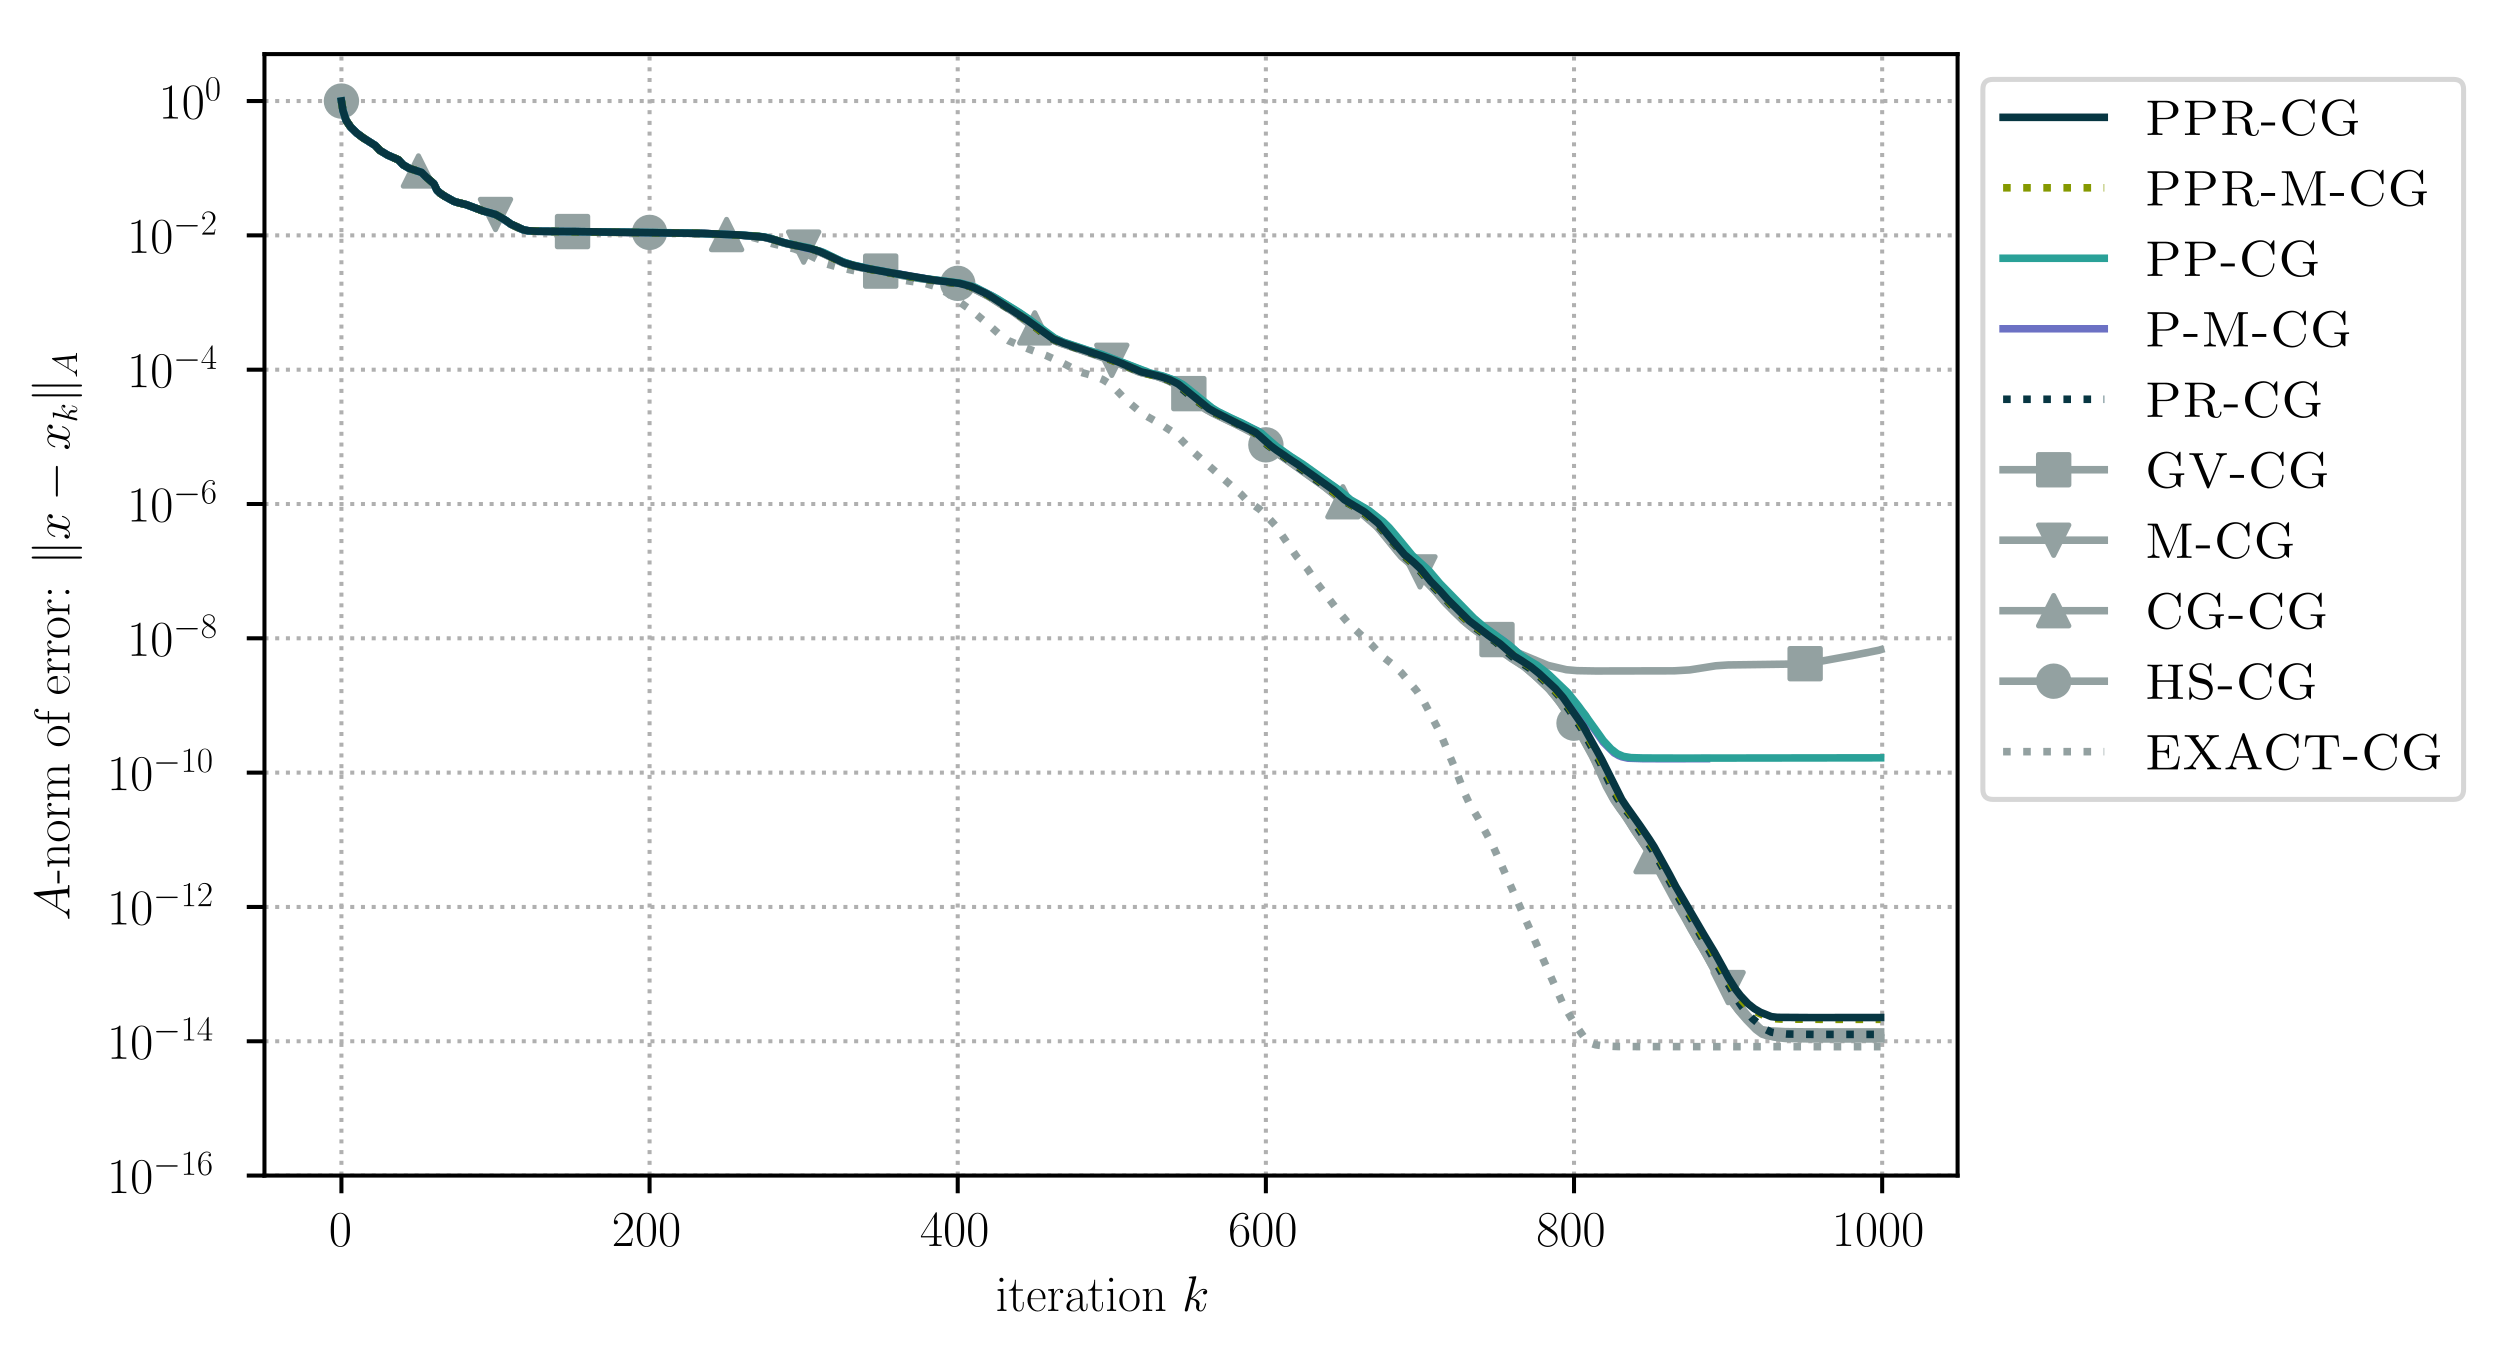 <?xml version="1.0" encoding="utf-8" standalone="no"?>
<!DOCTYPE svg PUBLIC "-//W3C//DTD SVG 1.1//EN"
  "http://www.w3.org/Graphics/SVG/1.1/DTD/svg11.dtd">
<!-- Created with matplotlib (https://matplotlib.org/) -->
<svg height="268.371pt" version="1.1" viewBox="0 0 494.35 268.371" width="494.35pt" xmlns="http://www.w3.org/2000/svg" xmlns:xlink="http://www.w3.org/1999/xlink">
 <defs>
  <style type="text/css">
*{stroke-linecap:butt;stroke-linejoin:round;}
  </style>
 </defs>
 <g id="figure_1">
  <g id="patch_1">
   <path d="M -0 268.371 
L 494.35 268.371 
L 494.35 0 
L -0 0 
z
" style="fill:#ffffff;"/>
  </g>
  <g id="axes_1">
   <g id="patch_2">
    <path d="M 52.294 232.46 
L 387.094 232.46 
L 387.094 10.7 
L 52.294 10.7 
z
" style="fill:#ffffff;"/>
   </g>
   <g id="matplotlib.axis_1">
    <g id="xtick_1">
     <g id="line2d_1">
      <path clip-path="url(#p928a1f3aef)" d="M 67.513 232.46 
L 67.513 10.7 
" style="fill:none;stroke:#b0b0b0;stroke-dasharray:0.8,1.32;stroke-dashoffset:0;stroke-width:0.8;"/>
     </g>
     <g id="line2d_2">
      <defs>
       <path d="M 0 0 
L 0 3.5 
" id="m5eadc15132" style="stroke:#000000;stroke-width:0.8;"/>
      </defs>
      <g>
       <use style="stroke:#000000;stroke-width:0.8;" x="67.513" xlink:href="#m5eadc15132" y="232.46"/>
      </g>
     </g>
     <g id="text_1">
      <!-- $0$ -->
      <defs>
       <path d="M 42 31.844 
C 42 37.969 41.906 48.422 37.703 56.453 
C 34 63.484 28.094 66 22.906 66 
C 18.094 66 12 63.781 8.203 56.562 
C 4.203 49.016 3.797 39.672 3.797 31.844 
C 3.797 26.109 3.906 17.375 7 9.734 
C 11.297 -0.609 19 -2 22.906 -2 
C 27.5 -2 34.5 -0.109 38.594 9.438 
C 41.594 16.375 42 24.5 42 31.844 
z
M 22.906 -0.406 
C 16.5 -0.406 12.703 5.125 11.297 12.75 
C 10.203 18.688 10.203 27.328 10.203 32.953 
C 10.203 40.688 10.203 47.109 11.5 53.234 
C 13.406 61.781 19 64.391 22.906 64.391 
C 27 64.391 32.297 61.672 34.203 53.438 
C 35.5 47.719 35.594 40.984 35.594 32.953 
C 35.594 26.422 35.594 18.375 34.406 12.453 
C 32.297 1.5 26.406 -0.406 22.906 -0.406 
z
" id="CMR17-48"/>
      </defs>
      <g transform="translate(65.022 246.378)scale(0.1 -0.1)">
       <use transform="scale(0.996)" xlink:href="#CMR17-48"/>
      </g>
     </g>
    </g>
    <g id="xtick_2">
     <g id="line2d_3">
      <path clip-path="url(#p928a1f3aef)" d="M 128.446 232.46 
L 128.446 10.7 
" style="fill:none;stroke:#b0b0b0;stroke-dasharray:0.8,1.32;stroke-dashoffset:0;stroke-width:0.8;"/>
     </g>
     <g id="line2d_4">
      <g>
       <use style="stroke:#000000;stroke-width:0.8;" x="128.446" xlink:href="#m5eadc15132" y="232.46"/>
      </g>
     </g>
     <g id="text_2">
      <!-- $200$ -->
      <defs>
       <path d="M 41.703 15.469 
L 39.906 15.469 
C 38.906 8.391 38.094 7.188 37.703 6.594 
C 37.203 5.797 30 5.797 28.594 5.797 
L 9.406 5.797 
C 13 9.688 20 16.766 28.5 24.938 
C 34.594 30.719 41.703 37.5 41.703 47.391 
C 41.703 59.188 32.297 66 21.797 66 
C 10.797 66 4.094 56.297 4.094 47.297 
C 4.094 43.391 7 42.891 8.203 42.891 
C 9.203 42.891 12.203 43.484 12.203 46.984 
C 12.203 50.094 9.594 51 8.203 51 
C 7.594 51 7 50.891 6.594 50.688 
C 8.5 59.188 14.297 63.391 20.406 63.391 
C 29.094 63.391 34.797 56.5 34.797 47.391 
C 34.797 38.703 29.703 31.219 24 24.734 
L 4.094 2.297 
L 4.094 0 
L 39.297 0 
z
" id="CMR17-50"/>
      </defs>
      <g transform="translate(120.974 246.378)scale(0.1 -0.1)">
       <use transform="scale(0.996)" xlink:href="#CMR17-50"/>
       <use transform="translate(45.69 0)scale(0.996)" xlink:href="#CMR17-48"/>
       <use transform="translate(91.381 0)scale(0.996)" xlink:href="#CMR17-48"/>
      </g>
     </g>
    </g>
    <g id="xtick_3">
     <g id="line2d_5">
      <path clip-path="url(#p928a1f3aef)" d="M 189.38 232.46 
L 189.38 10.7 
" style="fill:none;stroke:#b0b0b0;stroke-dasharray:0.8,1.32;stroke-dashoffset:0;stroke-width:0.8;"/>
     </g>
     <g id="line2d_6">
      <g>
       <use style="stroke:#000000;stroke-width:0.8;" x="189.38" xlink:href="#m5eadc15132" y="232.46"/>
      </g>
     </g>
     <g id="text_3">
      <!-- $400$ -->
      <defs>
       <path d="M 33.594 64.797 
C 33.594 66.891 33.5 67 31.703 67 
L 2 19.594 
L 2 17 
L 27.797 17 
L 27.797 7.188 
C 27.797 3.594 27.594 2.594 20.594 2.594 
L 18.703 2.594 
L 18.703 0 
C 21.906 0.188 27.297 0.188 30.703 0.188 
C 34.094 0.188 39.5 0.188 42.703 0 
L 42.703 2.594 
L 40.797 2.594 
C 33.797 2.594 33.594 3.594 33.594 7.188 
L 33.594 17 
L 43.797 17 
L 43.797 19.594 
L 33.594 19.594 
z
M 28.094 58.172 
L 28.094 19.594 
L 4 19.594 
z
" id="CMR17-52"/>
      </defs>
      <g transform="translate(181.908 246.378)scale(0.1 -0.1)">
       <use transform="scale(0.996)" xlink:href="#CMR17-52"/>
       <use transform="translate(45.69 0)scale(0.996)" xlink:href="#CMR17-48"/>
       <use transform="translate(91.381 0)scale(0.996)" xlink:href="#CMR17-48"/>
      </g>
     </g>
    </g>
    <g id="xtick_4">
     <g id="line2d_7">
      <path clip-path="url(#p928a1f3aef)" d="M 250.314 232.46 
L 250.314 10.7 
" style="fill:none;stroke:#b0b0b0;stroke-dasharray:0.8,1.32;stroke-dashoffset:0;stroke-width:0.8;"/>
     </g>
     <g id="line2d_8">
      <g>
       <use style="stroke:#000000;stroke-width:0.8;" x="250.314" xlink:href="#m5eadc15132" y="232.46"/>
      </g>
     </g>
     <g id="text_4">
      <!-- $600$ -->
      <defs>
       <path d="M 10.594 34.344 
C 10.594 58 21.797 63.688 28.297 63.688 
C 30.406 63.688 35.5 63.266 37.5 59.094 
C 35.906 59.094 32.906 59.094 32.906 55.594 
C 32.906 52.891 35.094 52 36.5 52 
C 37.406 52 40.094 52.391 40.094 55.797 
C 40.094 62.297 35.094 66 28.203 66 
C 16.297 66 3.797 53.297 3.797 31.422 
C 3.797 4.016 15.094 -2 23.094 -2 
C 32.797 -2 42 6.734 42 20.234 
C 42 32.828 33.906 42 23.703 42 
C 17.594 42 13.094 37.969 10.594 30.922 
z
M 23.094 0.391 
C 10.797 0.391 10.797 18.938 10.797 22.656 
C 10.797 29.906 14.203 40.391 23.5 40.391 
C 25.203 40.391 30.094 40.391 33.406 33.438 
C 35.203 29.516 35.203 25.375 35.203 20.344 
C 35.203 14.906 35.203 10.875 33.094 6.844 
C 30.906 2.703 27.703 0.391 23.094 0.391 
z
" id="CMR17-54"/>
      </defs>
      <g transform="translate(242.842 246.378)scale(0.1 -0.1)">
       <use transform="scale(0.996)" xlink:href="#CMR17-54"/>
       <use transform="translate(45.69 0)scale(0.996)" xlink:href="#CMR17-48"/>
       <use transform="translate(91.381 0)scale(0.996)" xlink:href="#CMR17-48"/>
      </g>
     </g>
    </g>
    <g id="xtick_5">
     <g id="line2d_9">
      <path clip-path="url(#p928a1f3aef)" d="M 311.247 232.46 
L 311.247 10.7 
" style="fill:none;stroke:#b0b0b0;stroke-dasharray:0.8,1.32;stroke-dashoffset:0;stroke-width:0.8;"/>
     </g>
     <g id="line2d_10">
      <g>
       <use style="stroke:#000000;stroke-width:0.8;" x="311.247" xlink:href="#m5eadc15132" y="232.46"/>
      </g>
     </g>
     <g id="text_5">
      <!-- $800$ -->
      <defs>
       <path d="M 27.203 35.766 
C 33.5 38.969 39.906 43.797 39.906 51.531 
C 39.906 60.688 31.094 66 23 66 
C 13.906 66 5.906 59.375 5.906 50.234 
C 5.906 47.719 6.5 43.391 10.406 39.578 
C 11.406 38.578 15.594 35.562 18.297 33.656 
C 13.797 31.344 3.297 25.812 3.297 14.766 
C 3.297 4.406 13.094 -2 22.797 -2 
C 33.5 -2 42.5 5.719 42.5 15.969 
C 42.5 25.109 36.406 29.328 32.406 32.047 
z
M 14.094 44.609 
C 13.297 45.109 9.297 48.219 9.297 52.938 
C 9.297 59.078 15.594 63.688 22.797 63.688 
C 30.703 63.688 36.5 58.062 36.5 51.531 
C 36.5 42.188 26.094 36.859 25.594 36.859 
C 25.5 36.859 25.406 36.859 24.594 37.469 
z
M 32.5 24 
C 34 22.906 38.797 19.578 38.797 13.453 
C 38.797 6.016 31.406 0.391 23 0.391 
C 13.906 0.391 7 6.922 7 14.859 
C 7 22.797 13.094 29.438 20 32.547 
z
" id="CMR17-56"/>
      </defs>
      <g transform="translate(303.775 246.378)scale(0.1 -0.1)">
       <use transform="scale(0.996)" xlink:href="#CMR17-56"/>
       <use transform="translate(45.69 0)scale(0.996)" xlink:href="#CMR17-48"/>
       <use transform="translate(91.381 0)scale(0.996)" xlink:href="#CMR17-48"/>
      </g>
     </g>
    </g>
    <g id="xtick_6">
     <g id="line2d_11">
      <path clip-path="url(#p928a1f3aef)" d="M 372.181 232.46 
L 372.181 10.7 
" style="fill:none;stroke:#b0b0b0;stroke-dasharray:0.8,1.32;stroke-dashoffset:0;stroke-width:0.8;"/>
     </g>
     <g id="line2d_12">
      <g>
       <use style="stroke:#000000;stroke-width:0.8;" x="372.181" xlink:href="#m5eadc15132" y="232.46"/>
      </g>
     </g>
     <g id="text_6">
      <!-- $1000$ -->
      <defs>
       <path d="M 26.594 63.797 
C 26.594 65.891 26.5 66 25.094 66 
C 21.203 61.359 15.297 59.891 9.703 59.688 
C 9.406 59.688 8.906 59.688 8.797 59.5 
C 8.703 59.297 8.703 59.094 8.703 57 
C 11.797 57 17 57.594 21 59.984 
L 21 7.297 
C 21 3.797 20.797 2.594 12.203 2.594 
L 9.203 2.594 
L 9.203 0 
C 14 0.094 19 0.188 23.797 0.188 
C 28.594 0.188 33.594 0.094 38.406 0 
L 38.406 2.594 
L 35.406 2.594 
C 26.797 2.594 26.594 3.688 26.594 7.297 
z
" id="CMR17-49"/>
      </defs>
      <g transform="translate(362.218 246.378)scale(0.1 -0.1)">
       <use transform="scale(0.996)" xlink:href="#CMR17-49"/>
       <use transform="translate(45.69 0)scale(0.996)" xlink:href="#CMR17-48"/>
       <use transform="translate(91.381 0)scale(0.996)" xlink:href="#CMR17-48"/>
       <use transform="translate(137.071 0)scale(0.996)" xlink:href="#CMR17-48"/>
      </g>
     </g>
    </g>
    <g id="text_7">
     <!-- iteration $k$ -->
     <defs>
      <path d="M 15.5 61.891 
C 15.5 64.094 13.703 66 11.406 66 
C 9.203 66 7.297 64.188 7.297 61.891 
C 7.297 59.688 9.094 57.797 11.406 57.797 
C 13.594 57.797 15.5 59.594 15.5 61.891 
z
M 3.797 42.891 
L 3.797 40.297 
C 9.406 40.297 10.203 39.688 10.203 34.859 
L 10.203 6.922 
C 10.203 3.094 9.797 2.594 3.406 2.594 
L 3.406 0 
C 5.797 0.188 10.094 0.188 12.594 0.188 
C 15 0.188 19.094 0.188 21.406 0 
L 21.406 2.594 
C 15.5 2.594 15.297 3.203 15.297 6.812 
L 15.297 44 
z
" id="CMR17-105"/>
      <path d="M 15.094 40.391 
L 29.094 40.391 
L 29.094 43 
L 15.094 43 
L 15.094 62 
L 13.297 62 
C 13.094 51.438 9.594 42.188 1.094 41.984 
L 1.094 40.391 
L 9.797 40.391 
L 9.797 12.156 
C 9.797 10.234 9.797 -1 21.406 -1 
C 27.297 -1 30.703 4.812 30.703 12.25 
L 30.703 17.984 
L 28.906 17.984 
L 28.906 12.344 
C 28.906 5.422 26.203 0.797 22 0.797 
C 19.094 0.797 15.094 2.797 15.094 11.953 
z
" id="CMR17-116"/>
      <path d="M 38.094 23.484 
C 38.5 23.891 38.5 24.094 38.5 25.094 
C 38.5 35.172 33.094 44 21.703 44 
C 11.094 44 2.703 33.984 2.703 21.781 
C 2.703 8.656 12.203 -1 22.797 -1 
C 34 -1 38.406 9.672 38.406 11.797 
C 38.406 12.5 37.797 12.5 37.594 12.5 
C 36.906 12.5 36.797 12.297 36.406 11.078 
C 34.203 4.219 28.703 0.797 23.5 0.797 
C 19.203 0.797 14.906 3.219 12.203 7.656 
C 9.094 12.797 9.094 18.75 9.094 23.484 
z
M 9.203 25 
C 9.906 39.234 17.594 42.391 21.594 42.391 
C 28.406 42.391 33 36.062 33.094 25 
z
" id="CMR17-101"/>
      <path d="M 15 23.703 
C 15 33.344 19.094 42.391 26.594 42.391 
C 27.297 42.391 28 42.297 28.703 41.984 
C 28.703 41.984 26.5 41.281 26.5 38.672 
C 26.5 36.266 28.406 35.266 29.906 35.266 
C 31.094 35.266 33.297 35.969 33.297 38.781 
C 33.297 41.984 30.094 44 26.703 44 
C 19.094 44 15.797 36.562 14.797 33.047 
L 14.703 33.047 
L 14.703 44 
L 3.094 42.891 
L 3.094 40.281 
C 9 40.281 9.906 39.688 9.906 34.859 
L 9.906 6.922 
C 9.906 3.094 9.5 2.594 3.094 2.594 
L 3.094 0 
C 5.5 0.188 10.094 0.188 12.703 0.188 
C 15.594 0.188 20.703 0.188 23.406 0 
L 23.406 2.594 
C 16.203 2.594 15 2.594 15 7.109 
z
" id="CMR17-114"/>
      <path d="M 36 25.875 
C 36 32 36 35.547 31.797 39.594 
C 28.094 42.984 23.797 44 20.406 44 
C 12.5 44 6.797 37.625 6.797 30.891 
C 6.797 27.188 9.797 27 10.406 27 
C 11.703 27 14 27.797 14 30.594 
C 14 33.094 12.094 34.188 10.406 34.188 
C 10 34.188 9.5 34.094 9.203 34 
C 11.297 40.531 16.703 42.391 20.203 42.391 
C 25.203 42.391 30.703 37.828 30.703 29.297 
L 30.703 25.5 
C 24.797 25.297 17.703 24.5 12.094 21.453 
C 5.797 17.922 4 12.844 4 9 
C 4 1.203 13 -1 18.297 -1 
C 23.797 -1 28.906 2.109 31.094 7.891 
C 31.297 3.422 34.094 -0.609 38.5 -0.609 
C 40.594 -0.609 45.906 0.797 45.906 8.797 
L 45.906 14.469 
L 44.094 14.469 
L 44.094 8.703 
C 44.094 2.516 41.406 1.703 40.094 1.703 
C 36 1.703 36 6.969 36 11.438 
z
M 30.703 13.859 
C 30.703 5.047 24.5 0.594 19 0.594 
C 14 0.594 10.094 4.344 10.094 9 
C 10.094 12.047 11.406 17.406 17.203 20.656 
C 22 23.391 27.5 23.797 30.703 24 
z
" id="CMR17-97"/>
      <path d="M 43.094 21.188 
C 43.094 34 33.797 44 22.906 44 
C 12 44 2.703 34 2.703 21.188 
C 2.703 8.594 12 -1 22.906 -1 
C 33.797 -1 43.094 8.594 43.094 21.188 
z
M 22.906 0.797 
C 18.203 0.797 14.203 3.594 11.906 7.5 
C 9.406 12 9.094 17.594 9.094 22 
C 9.094 26.188 9.297 31.391 11.906 35.891 
C 13.906 39.188 17.797 42.391 22.906 42.391 
C 27.406 42.391 31.203 39.891 33.594 36.391 
C 36.703 31.688 36.703 25.094 36.703 22 
C 36.703 18.094 36.5 12.094 33.797 7.297 
C 31 2.688 26.703 0.797 22.906 0.797 
z
" id="CMR17-111"/>
      <path d="M 41.5 30.531 
C 41.5 35.656 40.5 44 28.703 44 
C 20.797 44 16.703 37.875 15.203 33.844 
L 15.094 33.844 
L 15.094 44 
L 3.297 42.891 
L 3.297 40.281 
C 9.203 40.281 10.094 39.688 10.094 34.859 
L 10.094 6.922 
C 10.094 3.094 9.703 2.594 3.297 2.594 
L 3.297 0 
C 5.703 0.188 10.094 0.188 12.703 0.188 
C 15.297 0.188 19.797 0.188 22.203 0 
L 22.203 2.594 
C 15.797 2.594 15.406 3 15.406 6.922 
L 15.406 26.219 
C 15.406 35.453 21 42.391 28 42.391 
C 35.406 42.391 36.203 35.766 36.203 30.938 
L 36.203 6.922 
C 36.203 3.094 35.797 2.594 29.406 2.594 
L 29.406 0 
C 31.797 0.188 36.203 0.188 38.797 0.188 
C 41.406 0.188 45.906 0.188 48.297 0 
L 48.297 2.594 
C 41.906 2.594 41.5 3 41.5 6.922 
z
" id="CMR17-110"/>
      <path d="M 28.094 66.484 
C 28.203 66.891 28.406 67.484 28.406 67.984 
C 28.406 69 27.406 69 27.203 69 
C 27.094 69 23.5 68.688 21.703 68.484 
C 20 68.391 18.5 68.188 16.703 68.094 
C 14.297 67.891 13.594 67.797 13.594 65.984 
C 13.594 64.984 14.594 64.984 15.594 64.984 
C 20.703 64.984 20.703 64.109 20.703 63.125 
C 20.703 62.719 20.703 62.531 20.203 60.75 
L 5.906 3.906 
C 5.5 2.391 5.5 2.203 5.5 1.594 
C 5.5 -0.609 7.203 -1 8.203 -1 
C 11 -1 11.594 1.188 12.406 4.297 
L 17.094 23.062 
C 24.297 22.266 28.594 19.25 28.594 14.438 
C 28.594 13.828 28.594 13.438 28.297 11.922 
C 27.906 10.422 27.906 9.219 27.906 8.719 
C 27.906 2.891 31.703 -1 36.797 -1 
C 41.406 -1 43.797 3.203 44.594 4.609 
C 46.703 8.312 48 13.938 48 14.328 
C 48 14.828 47.594 15.234 47 15.234 
C 46.094 15.234 46 14.828 45.594 13.234 
C 44.203 8.016 42.094 1 37 1 
C 35 1 33.703 2 33.703 5.812 
C 33.703 7.719 34.094 9.922 34.5 11.422 
C 34.906 13.234 34.906 13.328 34.906 14.531 
C 34.906 20.453 29.594 23.766 20.406 24.969 
C 24 27.172 27.594 31.078 29 32.594 
C 34.703 38.984 38.594 41.984 43.203 41.984 
C 45.5 41.984 46.094 41.484 46.797 41 
C 43.094 40.594 41.703 37.984 41.703 35.984 
C 41.703 33.594 43.594 32.797 45 32.797 
C 47.703 32.797 50.094 35.094 50.094 38.297 
C 50.094 41.156 47.797 44 43.297 44 
C 37.797 44 33.297 40.297 26.203 32.297 
C 25.203 31.078 21.5 27.281 17.797 25.875 
z
" id="CMMI12-107"/>
     </defs>
     <g transform="translate(196.885 259.234)scale(0.1 -0.1)">
      <use transform="scale(0.996)" xlink:href="#CMR17-105"/>
      <use transform="translate(24.871 0)scale(0.996)" xlink:href="#CMR17-116"/>
      <use transform="translate(60.152 0)scale(0.996)" xlink:href="#CMR17-101"/>
      <use transform="translate(100.637 0)scale(0.996)" xlink:href="#CMR17-114"/>
      <use transform="translate(135.918 0)scale(0.996)" xlink:href="#CMR17-97"/>
      <use transform="translate(181.609 0)scale(0.996)" xlink:href="#CMR17-116"/>
      <use transform="translate(216.889 0)scale(0.996)" xlink:href="#CMR17-105"/>
      <use transform="translate(241.761 0)scale(0.996)" xlink:href="#CMR17-111"/>
      <use transform="translate(287.451 0)scale(0.996)" xlink:href="#CMR17-110"/>
      <use transform="translate(368.422 0)scale(0.996)" xlink:href="#CMMI12-107"/>
     </g>
    </g>
   </g>
   <g id="matplotlib.axis_2">
    <g id="ytick_1">
     <g id="line2d_13">
      <path clip-path="url(#p928a1f3aef)" d="M 52.294 232.46 
L 387.094 232.46 
" style="fill:none;stroke:#b0b0b0;stroke-dasharray:0.8,1.32;stroke-dashoffset:0;stroke-width:0.8;"/>
     </g>
     <g id="line2d_14">
      <defs>
       <path d="M 0 0 
L -3.5 0 
" id="m7d7ec6640a" style="stroke:#000000;stroke-width:0.8;"/>
      </defs>
      <g>
       <use style="stroke:#000000;stroke-width:0.8;" x="52.294" xlink:href="#m7d7ec6640a" y="232.46"/>
      </g>
     </g>
     <g id="text_8">
      <!-- $10^{-16}$ -->
      <defs>
       <path d="M 65.906 23 
C 67.594 23 69.406 23 69.406 25 
C 69.406 27 67.594 27 65.906 27 
L 11.797 27 
C 10.094 27 8.297 27 8.297 25 
C 8.297 23 10.094 23 11.797 23 
z
" id="CMSY10-0"/>
      </defs>
      <g transform="translate(21.163 235.919)scale(0.1 -0.1)">
       <use transform="scale(0.996)" xlink:href="#CMR17-49"/>
       <use transform="translate(45.69 0)scale(0.996)" xlink:href="#CMR17-48"/>
       <use transform="translate(91.381 36.154)scale(0.697)" xlink:href="#CMSY10-0"/>
       <use transform="translate(145.622 36.154)scale(0.697)" xlink:href="#CMR17-49"/>
       <use transform="translate(177.605 36.154)scale(0.697)" xlink:href="#CMR17-54"/>
      </g>
     </g>
    </g>
    <g id="ytick_2">
     <g id="line2d_15">
      <path clip-path="url(#p928a1f3aef)" d="M 52.294 205.9 
L 387.094 205.9 
" style="fill:none;stroke:#b0b0b0;stroke-dasharray:0.8,1.32;stroke-dashoffset:0;stroke-width:0.8;"/>
     </g>
     <g id="line2d_16">
      <g>
       <use style="stroke:#000000;stroke-width:0.8;" x="52.294" xlink:href="#m7d7ec6640a" y="205.9"/>
      </g>
     </g>
     <g id="text_9">
      <!-- $10^{-14}$ -->
      <g transform="translate(21.163 209.36)scale(0.1 -0.1)">
       <use transform="scale(0.996)" xlink:href="#CMR17-49"/>
       <use transform="translate(45.69 0)scale(0.996)" xlink:href="#CMR17-48"/>
       <use transform="translate(91.381 36.154)scale(0.697)" xlink:href="#CMSY10-0"/>
       <use transform="translate(145.622 36.154)scale(0.697)" xlink:href="#CMR17-49"/>
       <use transform="translate(177.605 36.154)scale(0.697)" xlink:href="#CMR17-52"/>
      </g>
     </g>
    </g>
    <g id="ytick_3">
     <g id="line2d_17">
      <path clip-path="url(#p928a1f3aef)" d="M 52.294 179.341 
L 387.094 179.341 
" style="fill:none;stroke:#b0b0b0;stroke-dasharray:0.8,1.32;stroke-dashoffset:0;stroke-width:0.8;"/>
     </g>
     <g id="line2d_18">
      <g>
       <use style="stroke:#000000;stroke-width:0.8;" x="52.294" xlink:href="#m7d7ec6640a" y="179.341"/>
      </g>
     </g>
     <g id="text_10">
      <!-- $10^{-12}$ -->
      <g transform="translate(21.163 182.8)scale(0.1 -0.1)">
       <use transform="scale(0.996)" xlink:href="#CMR17-49"/>
       <use transform="translate(45.69 0)scale(0.996)" xlink:href="#CMR17-48"/>
       <use transform="translate(91.381 36.154)scale(0.697)" xlink:href="#CMSY10-0"/>
       <use transform="translate(145.622 36.154)scale(0.697)" xlink:href="#CMR17-49"/>
       <use transform="translate(177.605 36.154)scale(0.697)" xlink:href="#CMR17-50"/>
      </g>
     </g>
    </g>
    <g id="ytick_4">
     <g id="line2d_19">
      <path clip-path="url(#p928a1f3aef)" d="M 52.294 152.781 
L 387.094 152.781 
" style="fill:none;stroke:#b0b0b0;stroke-dasharray:0.8,1.32;stroke-dashoffset:0;stroke-width:0.8;"/>
     </g>
     <g id="line2d_20">
      <g>
       <use style="stroke:#000000;stroke-width:0.8;" x="52.294" xlink:href="#m7d7ec6640a" y="152.781"/>
      </g>
     </g>
     <g id="text_11">
      <!-- $10^{-10}$ -->
      <g transform="translate(21.163 156.24)scale(0.1 -0.1)">
       <use transform="scale(0.996)" xlink:href="#CMR17-49"/>
       <use transform="translate(45.69 0)scale(0.996)" xlink:href="#CMR17-48"/>
       <use transform="translate(91.381 36.154)scale(0.697)" xlink:href="#CMSY10-0"/>
       <use transform="translate(145.622 36.154)scale(0.697)" xlink:href="#CMR17-49"/>
       <use transform="translate(177.605 36.154)scale(0.697)" xlink:href="#CMR17-48"/>
      </g>
     </g>
    </g>
    <g id="ytick_5">
     <g id="line2d_21">
      <path clip-path="url(#p928a1f3aef)" d="M 52.294 126.221 
L 387.094 126.221 
" style="fill:none;stroke:#b0b0b0;stroke-dasharray:0.8,1.32;stroke-dashoffset:0;stroke-width:0.8;"/>
     </g>
     <g id="line2d_22">
      <g>
       <use style="stroke:#000000;stroke-width:0.8;" x="52.294" xlink:href="#m7d7ec6640a" y="126.221"/>
      </g>
     </g>
     <g id="text_12">
      <!-- $10^{-8}$ -->
      <g transform="translate(25.134 129.68)scale(0.1 -0.1)">
       <use transform="scale(0.996)" xlink:href="#CMR17-49"/>
       <use transform="translate(45.69 0)scale(0.996)" xlink:href="#CMR17-48"/>
       <use transform="translate(91.381 36.154)scale(0.697)" xlink:href="#CMSY10-0"/>
       <use transform="translate(145.622 36.154)scale(0.697)" xlink:href="#CMR17-56"/>
      </g>
     </g>
    </g>
    <g id="ytick_6">
     <g id="line2d_23">
      <path clip-path="url(#p928a1f3aef)" d="M 52.294 99.661 
L 387.094 99.661 
" style="fill:none;stroke:#b0b0b0;stroke-dasharray:0.8,1.32;stroke-dashoffset:0;stroke-width:0.8;"/>
     </g>
     <g id="line2d_24">
      <g>
       <use style="stroke:#000000;stroke-width:0.8;" x="52.294" xlink:href="#m7d7ec6640a" y="99.661"/>
      </g>
     </g>
     <g id="text_13">
      <!-- $10^{-6}$ -->
      <g transform="translate(25.134 103.121)scale(0.1 -0.1)">
       <use transform="scale(0.996)" xlink:href="#CMR17-49"/>
       <use transform="translate(45.69 0)scale(0.996)" xlink:href="#CMR17-48"/>
       <use transform="translate(91.381 36.154)scale(0.697)" xlink:href="#CMSY10-0"/>
       <use transform="translate(145.622 36.154)scale(0.697)" xlink:href="#CMR17-54"/>
      </g>
     </g>
    </g>
    <g id="ytick_7">
     <g id="line2d_25">
      <path clip-path="url(#p928a1f3aef)" d="M 52.294 73.102 
L 387.094 73.102 
" style="fill:none;stroke:#b0b0b0;stroke-dasharray:0.8,1.32;stroke-dashoffset:0;stroke-width:0.8;"/>
     </g>
     <g id="line2d_26">
      <g>
       <use style="stroke:#000000;stroke-width:0.8;" x="52.294" xlink:href="#m7d7ec6640a" y="73.102"/>
      </g>
     </g>
     <g id="text_14">
      <!-- $10^{-4}$ -->
      <g transform="translate(25.134 76.561)scale(0.1 -0.1)">
       <use transform="scale(0.996)" xlink:href="#CMR17-49"/>
       <use transform="translate(45.69 0)scale(0.996)" xlink:href="#CMR17-48"/>
       <use transform="translate(91.381 36.154)scale(0.697)" xlink:href="#CMSY10-0"/>
       <use transform="translate(145.622 36.154)scale(0.697)" xlink:href="#CMR17-52"/>
      </g>
     </g>
    </g>
    <g id="ytick_8">
     <g id="line2d_27">
      <path clip-path="url(#p928a1f3aef)" d="M 52.294 46.542 
L 387.094 46.542 
" style="fill:none;stroke:#b0b0b0;stroke-dasharray:0.8,1.32;stroke-dashoffset:0;stroke-width:0.8;"/>
     </g>
     <g id="line2d_28">
      <g>
       <use style="stroke:#000000;stroke-width:0.8;" x="52.294" xlink:href="#m7d7ec6640a" y="46.542"/>
      </g>
     </g>
     <g id="text_15">
      <!-- $10^{-2}$ -->
      <g transform="translate(25.134 50.001)scale(0.1 -0.1)">
       <use transform="scale(0.996)" xlink:href="#CMR17-49"/>
       <use transform="translate(45.69 0)scale(0.996)" xlink:href="#CMR17-48"/>
       <use transform="translate(91.381 36.154)scale(0.697)" xlink:href="#CMSY10-0"/>
       <use transform="translate(145.622 36.154)scale(0.697)" xlink:href="#CMR17-50"/>
      </g>
     </g>
    </g>
    <g id="ytick_9">
     <g id="line2d_29">
      <path clip-path="url(#p928a1f3aef)" d="M 52.294 19.982 
L 387.094 19.982 
" style="fill:none;stroke:#b0b0b0;stroke-dasharray:0.8,1.32;stroke-dashoffset:0;stroke-width:0.8;"/>
     </g>
     <g id="line2d_30">
      <g>
       <use style="stroke:#000000;stroke-width:0.8;" x="52.294" xlink:href="#m7d7ec6640a" y="19.982"/>
      </g>
     </g>
     <g id="text_16">
      <!-- $10^{0}$ -->
      <g transform="translate(31.361 23.441)scale(0.1 -0.1)">
       <use transform="scale(0.996)" xlink:href="#CMR17-49"/>
       <use transform="translate(45.69 0)scale(0.996)" xlink:href="#CMR17-48"/>
       <use transform="translate(91.381 36.154)scale(0.697)" xlink:href="#CMR17-48"/>
      </g>
     </g>
    </g>
    <g id="text_17">
     <!-- $A$-norm of error: $\| x-x_k \|_A$ -->
     <defs>
      <path d="M 17 11.25 
C 13.5 5.234 10.094 3.203 5.297 2.891 
C 4.203 2.797 3.406 2.797 3.406 1 
C 3.406 0.391 3.906 0 4.594 0 
C 6.406 0 10.906 0.188 12.703 0.188 
C 15.594 0.188 18.797 0 21.594 0 
C 22.203 0 23.406 0 23.406 1.891 
C 23.406 2.797 22.594 2.891 22 2.891 
C 19.703 3.094 17.797 3.906 17.797 6.359 
C 17.797 7.781 18.406 8.906 19.703 11.156 
L 27.297 24 
L 52.797 24 
C 52.906 23.078 52.906 22.266 53 21.344 
C 53.297 18.688 54.5 8.094 54.5 6.156 
C 54.5 3.094 49.406 2.891 47.797 2.891 
C 46.703 2.891 45.594 2.891 45.594 1.094 
C 45.594 0 46.5 0 47.094 0 
C 48.797 0 50.797 0.188 52.5 0.188 
L 58.203 0.188 
C 64.297 0.188 68.703 0 68.797 0 
C 69.5 0 70.594 0 70.594 1.891 
C 70.594 2.891 69.703 2.891 68.203 2.891 
C 62.703 2.891 62.594 3.812 62.297 6.875 
L 56.203 68.797 
C 56 70.797 55.594 71 54.5 71 
C 53.5 71 52.906 70.797 52 69.297 
z
M 29 26.891 
L 49.094 59.859 
L 52.5 26.891 
z
" id="CMMI12-65"/>
      <path d="M 25.5 19.594 
L 25.5 24 
L 0.406 24 
L 0.406 19.594 
z
" id="CMR17-45"/>
      <path d="M 67.594 30.531 
C 67.594 35.562 66.703 44 54.797 44 
C 48 44 43.297 39.375 41.5 33.953 
L 41.406 33.953 
C 40.203 42.188 34.297 44 28.703 44 
C 20.797 44 16.703 37.875 15.203 33.844 
L 15.094 33.844 
L 15.094 44 
L 3.297 42.891 
L 3.297 40.281 
C 9.203 40.281 10.094 39.688 10.094 34.859 
L 10.094 6.922 
C 10.094 3.094 9.703 2.594 3.297 2.594 
L 3.297 0 
C 5.703 0.188 10.094 0.188 12.703 0.188 
C 15.297 0.188 19.797 0.188 22.203 0 
L 22.203 2.594 
C 15.797 2.594 15.406 3 15.406 6.922 
L 15.406 26.219 
C 15.406 35.453 21 42.391 28 42.391 
C 35.406 42.391 36.203 35.766 36.203 30.938 
L 36.203 6.922 
C 36.203 3.094 35.797 2.594 29.406 2.594 
L 29.406 0 
C 31.797 0.188 36.203 0.188 38.797 0.188 
C 41.406 0.188 45.906 0.188 48.297 0 
L 48.297 2.594 
C 41.906 2.594 41.5 3 41.5 6.922 
L 41.5 26.219 
C 41.5 35.453 47.094 42.391 54.094 42.391 
C 61.5 42.391 62.297 35.766 62.297 30.938 
L 62.297 6.922 
C 62.297 3.094 61.906 2.594 55.5 2.594 
L 55.5 0 
C 57.906 0.188 62.297 0.188 64.906 0.188 
C 67.5 0.188 72 0.188 74.406 0 
L 74.406 2.594 
C 68 2.594 67.594 3 67.594 6.922 
z
" id="CMR17-109"/>
      <path d="M 15.297 40.391 
L 26.703 40.391 
L 26.703 43 
L 15.094 43 
L 15.094 55.297 
C 15.094 63.688 19.297 68.391 23.594 68.391 
C 24.906 68.391 26.406 68.172 27.406 67.797 
C 26.594 67.594 24.5 66.891 24.5 64.391 
C 24.5 61.797 26.5 61 27.906 61 
C 29.297 61 31.297 61.797 31.297 64.391 
C 31.297 68.016 27.703 70 23.703 70 
C 18 70 10.203 65.797 10.203 55.094 
L 10.203 43 
L 2.203 43 
L 2.203 40.391 
L 10.203 40.391 
L 10.203 6.891 
C 10.203 3.094 9.797 2.594 3.406 2.594 
L 3.406 0 
C 5.797 0.188 10.406 0.188 13 0.188 
C 15.906 0.188 21 0.188 23.703 0 
L 23.703 2.594 
C 16.5 2.594 15.297 2.594 15.297 7.094 
z
" id="CMR17-102"/>
      <path d="M 16.594 38.891 
C 16.594 41.391 14.594 43 12.5 43 
C 10.5 43 8.406 41.391 8.406 38.891 
C 8.406 36.391 10.406 34.797 12.5 34.797 
C 14.5 34.797 16.594 36.391 16.594 38.891 
z
M 16.594 4.094 
C 16.594 6.594 14.594 8.188 12.5 8.188 
C 10.5 8.188 8.406 6.594 8.406 4.094 
C 8.406 1.594 10.406 0 12.5 0 
C 14.5 0 16.594 1.594 16.594 4.094 
z
" id="CMR17-58"/>
      <path d="M 17.203 71.594 
C 17.203 73.188 17.203 75 15.203 75 
C 13.203 75 13.203 72.797 13.203 71.297 
L 13.203 -21.312 
C 13.203 -22.906 13.203 -25 15.203 -25 
C 17.203 -25 17.203 -23.203 17.203 -21.609 
z
M 36.703 71.297 
C 36.703 72.891 36.703 75 34.703 75 
C 32.703 75 32.703 73.188 32.703 71.594 
L 32.703 -21.609 
C 32.703 -23.203 32.703 -25 34.703 -25 
C 36.703 -25 36.703 -22.812 36.703 -21.312 
z
" id="CMSY10-107"/>
      <path d="M 47.406 41 
C 44.203 40.391 43 37.984 43 36.094 
C 43 33.688 44.906 32.891 46.297 32.891 
C 49.297 32.891 51.406 35.484 51.406 38.188 
C 51.406 42.094 46.594 44 42.406 44 
C 36.297 44 32.906 38.297 32 36.391 
C 29.703 43.594 23.5 44 21.703 44 
C 11.5 44 6.094 31.141 6.094 28.891 
C 6.094 28.484 6.5 27.969 7.203 27.969 
C 8 27.969 8.203 28.578 8.406 28.984 
C 11.797 40.188 18.5 41.984 21.406 41.984 
C 25.906 41.984 26.797 38.094 26.797 35.688 
C 26.797 33.484 26.203 31.141 25 26.219 
L 21.594 12.156 
C 20.094 6.094 17.203 1 11.906 1 
C 11.406 1 8.906 1 6.797 1.969 
C 10.406 2.594 11.203 5.594 11.203 6.797 
C 11.203 8.797 9.703 10 7.797 10 
C 5.406 10 2.797 7.891 2.797 4.688 
C 2.797 0.891 7.5 -1 11.797 -1 
C 16.594 -1 20 2.391 22.094 6.484 
C 23.703 1 28.703 -1 32.406 -1 
C 42.594 -1 48 11.734 48 14 
C 48 14.516 47.594 14.922 47 14.922 
C 46.094 14.922 46 14.406 45.703 13.594 
C 43 4.688 37.203 1 32.703 1 
C 29.203 1 27.297 3.188 27.297 7.297 
C 27.297 9.484 27.703 11.125 29.297 17.906 
L 32.797 31.859 
C 34.297 37.891 37.703 41.984 42.297 41.984 
C 42.5 41.984 45.297 41.984 47.406 41 
z
" id="CMMI12-120"/>
     </defs>
     <g transform="translate(15.225 182.036)rotate(-90)scale(0.1 -0.1)">
      <use transform="translate(0 14.944)scale(0.996)" xlink:href="#CMMI12-65"/>
      <use transform="translate(73.128 14.944)scale(0.996)" xlink:href="#CMR17-45"/>
      <use transform="translate(103.204 14.944)scale(0.996)" xlink:href="#CMR17-110"/>
      <use transform="translate(154.099 14.944)scale(0.996)" xlink:href="#CMR17-111"/>
      <use transform="translate(199.79 14.944)scale(0.996)" xlink:href="#CMR17-114"/>
      <use transform="translate(235.07 14.944)scale(0.996)" xlink:href="#CMR17-109"/>
      <use transform="translate(342.066 14.944)scale(0.996)" xlink:href="#CMR17-111"/>
      <use transform="translate(387.757 14.944)scale(0.996)" xlink:href="#CMR17-102"/>
      <use transform="translate(445.306 14.944)scale(0.996)" xlink:href="#CMR17-101"/>
      <use transform="translate(485.792 14.944)scale(0.996)" xlink:href="#CMR17-114"/>
      <use transform="translate(521.072 14.944)scale(0.996)" xlink:href="#CMR17-114"/>
      <use transform="translate(556.353 14.944)scale(0.996)" xlink:href="#CMR17-111"/>
      <use transform="translate(602.044 14.944)scale(0.996)" xlink:href="#CMR17-114"/>
      <use transform="translate(637.324 14.944)scale(0.996)" xlink:href="#CMR17-58"/>
      <use transform="translate(702.681 14.944)scale(0.996)" xlink:href="#CMSY10-107"/>
      <use transform="translate(752.495 14.944)scale(0.996)" xlink:href="#CMMI12-120"/>
      <use transform="translate(830.068 14.944)scale(0.996)" xlink:href="#CMSY10-0"/>
      <use transform="translate(929.694 14.944)scale(0.996)" xlink:href="#CMMI12-120"/>
      <use transform="translate(985.129 0)scale(0.697)" xlink:href="#CMMI12-107"/>
      <use transform="translate(1023.482 14.944)scale(0.996)" xlink:href="#CMSY10-107"/>
      <use transform="translate(1073.295 0)scale(0.697)" xlink:href="#CMMI12-65"/>
     </g>
    </g>
   </g>
   <g id="line2d_31">
    <path clip-path="url(#p928a1f3aef)" d="M 67.513 19.982 
L 67.817 21.854 
L 68.427 23.785 
L 69.341 25.132 
L 70.559 26.321 
L 71.778 27.24 
L 74.215 28.782 
L 75.129 29.753 
L 76.653 30.669 
L 78.785 31.602 
L 79.699 32.58 
L 80.918 33.289 
L 83.355 34.09 
L 84.269 35.012 
L 85.793 36.335 
L 86.402 37.611 
L 87.011 38.191 
L 87.925 38.798 
L 89.753 39.814 
L 90.363 40.011 
L 92.191 40.463 
L 95.542 41.721 
L 97.979 42.41 
L 98.893 42.923 
L 100.112 43.715 
L 101.026 44.371 
L 102.854 45.277 
L 104.073 45.606 
L 105.596 45.717 
L 111.385 45.779 
L 133.626 46.047 
L 140.328 46.31 
L 148.554 46.885 
L 149.773 47.213 
L 152.515 48.124 
L 157.085 49.218 
L 158.913 49.9 
L 163.483 52.2 
L 165.92 52.886 
L 171.1 53.986 
L 177.498 55.234 
L 182.982 56.049 
L 184.81 56.593 
L 187.247 57.892 
L 189.075 59.229 
L 190.903 60.551 
L 192.122 61.388 
L 195.473 64.197 
L 197.911 66.384 
L 199.434 67.375 
L 201.567 68.271 
L 203.699 69.125 
L 206.746 70.252 
L 208.879 71.198 
L 210.707 72.074 
L 213.144 73.394 
L 214.058 73.704 
L 216.191 74.308 
L 218.019 75.035 
L 219.542 75.97 
L 220.761 77.14 
L 222.589 79.034 
L 225.635 81.61 
L 227.159 82.54 
L 229.292 83.737 
L 232.338 85.717 
L 235.69 89.124 
L 245.439 97.772 
L 246.353 98.746 
L 247.267 99.424 
L 249.095 100.722 
L 250.618 102.184 
L 252.142 103.851 
L 253.36 105.626 
L 256.407 110.066 
L 258.54 112.494 
L 260.368 115.245 
L 261.891 117.216 
L 264.938 121.243 
L 266.461 123.033 
L 268.594 125.057 
L 271.336 127.615 
L 273.164 129.641 
L 274.382 130.593 
L 275.601 131.552 
L 277.124 133.043 
L 280.171 136.658 
L 281.694 139.002 
L 284.741 144.861 
L 288.092 152.878 
L 289.616 156.855 
L 290.53 158.83 
L 292.358 161.917 
L 294.491 165.898 
L 295.405 167.686 
L 309.115 198.67 
L 311.247 202.243 
L 313.685 205.74 
L 314.599 206.302 
L 315.513 206.6 
L 317.341 206.846 
L 320.083 206.946 
L 336.535 206.963 
L 371.876 206.963 
L 371.876 206.963 
" style="fill:none;stroke:#93a1a1;stroke-dasharray:1.5,2.475;stroke-dashoffset:0;stroke-width:1.5;"/>
   </g>
   <g id="line2d_32">
    <path clip-path="url(#p928a1f3aef)" d="M 67.513 19.982 
L 67.817 21.854 
L 68.427 23.785 
L 69.341 25.132 
L 70.559 26.321 
L 71.778 27.24 
L 74.215 28.782 
L 75.129 29.753 
L 76.653 30.669 
L 78.785 31.602 
L 79.699 32.58 
L 80.918 33.289 
L 83.355 34.09 
L 84.269 35.012 
L 85.793 36.335 
L 86.402 37.611 
L 87.011 38.191 
L 87.925 38.798 
L 89.753 39.814 
L 90.363 40.011 
L 92.191 40.463 
L 95.542 41.721 
L 97.979 42.41 
L 98.893 42.922 
L 100.417 43.902 
L 101.026 44.321 
L 103.463 45.44 
L 104.682 45.66 
L 107.424 45.748 
L 139.11 46.162 
L 145.812 46.462 
L 150.687 46.851 
L 152.21 47.203 
L 155.257 48.127 
L 160.436 49.273 
L 162.264 49.919 
L 165.311 51.394 
L 166.53 51.933 
L 168.053 52.404 
L 171.1 53.098 
L 177.803 54.362 
L 184.505 55.395 
L 189.38 56.031 
L 191.817 56.728 
L 195.169 58.409 
L 198.825 60.71 
L 200.653 61.833 
L 202.785 63.314 
L 204.613 64.709 
L 206.137 65.969 
L 207.66 66.941 
L 209.488 67.79 
L 214.363 69.387 
L 217.105 70.266 
L 222.589 72.472 
L 225.026 73.489 
L 226.245 73.792 
L 228.073 74.207 
L 230.206 74.898 
L 232.034 75.798 
L 232.948 76.428 
L 238.432 80.911 
L 239.65 81.584 
L 246.962 85.134 
L 247.876 85.751 
L 251.837 89.103 
L 253.056 89.983 
L 254.579 91.009 
L 256.102 92.075 
L 261.891 96.226 
L 263.719 97.73 
L 264.938 98.811 
L 265.852 99.363 
L 268.594 100.924 
L 271.945 103.71 
L 273.164 105.034 
L 276.515 109.243 
L 277.734 110.443 
L 278.952 111.448 
L 279.866 112.324 
L 281.085 113.859 
L 281.999 114.948 
L 284.436 117.533 
L 285.96 119.343 
L 289.311 122.703 
L 291.444 124.392 
L 294.795 126.677 
L 297.842 129.498 
L 299.67 130.657 
L 301.193 131.639 
L 303.631 133.752 
L 306.068 136.013 
L 307.591 137.754 
L 309.724 140.721 
L 312.161 144.443 
L 314.294 148.294 
L 314.903 149.383 
L 318.864 157.636 
L 326.481 169.14 
L 335.925 186.382 
L 336.535 187.345 
L 338.667 191.188 
L 339.581 192.966 
L 340.8 195.199 
L 343.847 199.912 
L 345.37 201.693 
L 347.198 203.567 
L 348.417 204.48 
L 349.331 204.793 
L 351.159 205.073 
L 353.596 205.18 
L 357.252 205.196 
L 371.876 205.194 
L 371.876 205.194 
" style="fill:none;stroke:#93a1a1;stroke-linecap:square;stroke-width:1.5;"/>
    <defs>
     <path d="M 0 3 
C 0.796 3 1.559 2.684 2.121 2.121 
C 2.684 1.559 3 0.796 3 0 
C 3 -0.796 2.684 -1.559 2.121 -2.121 
C 1.559 -2.684 0.796 -3 0 -3 
C -0.796 -3 -1.559 -2.684 -2.121 -2.121 
C -2.684 -1.559 -3 -0.796 -3 0 
C -3 0.796 -2.684 1.559 -2.121 2.121 
C -1.559 2.684 -0.796 3 0 3 
z
" id="me84ccc2d6c" style="stroke:#93a1a1;"/>
    </defs>
    <g clip-path="url(#p928a1f3aef)">
     <use style="fill:#93a1a1;stroke:#93a1a1;" x="67.513" xlink:href="#me84ccc2d6c" y="19.982"/>
     <use style="fill:#93a1a1;stroke:#93a1a1;" x="128.446" xlink:href="#me84ccc2d6c" y="45.954"/>
     <use style="fill:#93a1a1;stroke:#93a1a1;" x="189.38" xlink:href="#me84ccc2d6c" y="56.031"/>
     <use style="fill:#93a1a1;stroke:#93a1a1;" x="250.314" xlink:href="#me84ccc2d6c" y="87.962"/>
     <use style="fill:#93a1a1;stroke:#93a1a1;" x="311.247" xlink:href="#me84ccc2d6c" y="143.002"/>
    </g>
   </g>
   <g id="line2d_33">
    <path clip-path="url(#p928a1f3aef)" d="M 67.513 19.982 
L 67.817 21.854 
L 68.427 23.785 
L 69.341 25.132 
L 70.559 26.321 
L 71.778 27.24 
L 74.215 28.782 
L 75.129 29.753 
L 76.653 30.669 
L 78.785 31.602 
L 79.699 32.58 
L 80.918 33.289 
L 83.355 34.09 
L 84.269 35.012 
L 85.793 36.335 
L 86.402 37.611 
L 87.011 38.191 
L 87.925 38.798 
L 89.753 39.814 
L 90.363 40.011 
L 92.191 40.463 
L 95.542 41.721 
L 97.979 42.41 
L 98.893 42.922 
L 100.417 43.91 
L 101.026 44.322 
L 103.463 45.431 
L 104.682 45.66 
L 107.424 45.748 
L 139.11 46.162 
L 146.117 46.479 
L 150.992 46.896 
L 152.21 47.194 
L 154.952 48.043 
L 158.913 48.896 
L 160.741 49.376 
L 162.569 50.042 
L 167.139 52.143 
L 169.881 52.862 
L 174.147 53.656 
L 178.412 54.491 
L 182.068 55.112 
L 189.38 56.042 
L 191.817 56.733 
L 195.473 58.617 
L 198.52 60.568 
L 200.043 61.442 
L 205.223 65.338 
L 206.137 66.026 
L 208.574 67.417 
L 210.097 67.977 
L 220.761 71.67 
L 225.635 73.674 
L 228.682 74.419 
L 231.12 75.316 
L 232.338 75.954 
L 232.948 76.409 
L 238.432 80.925 
L 239.955 81.771 
L 242.088 82.804 
L 244.525 83.978 
L 247.876 85.729 
L 248.79 86.598 
L 249.704 87.474 
L 250.618 88.216 
L 261.891 96.253 
L 263.11 97.191 
L 265.242 99.037 
L 269.508 101.763 
L 272.25 104.13 
L 273.164 105.193 
L 277.124 110.015 
L 278.648 111.336 
L 280.171 112.839 
L 281.39 114.399 
L 283.218 116.262 
L 283.827 116.904 
L 285.35 118.708 
L 287.483 120.905 
L 290.53 123.713 
L 292.053 124.888 
L 295.405 127.282 
L 298.756 130.138 
L 301.498 131.902 
L 303.326 133.433 
L 304.24 134.283 
L 306.373 136.345 
L 308.505 138.984 
L 310.029 141.24 
L 312.771 145.678 
L 314.903 149.577 
L 315.513 150.83 
L 317.645 155.555 
L 319.169 158.296 
L 320.387 160.052 
L 321.606 161.597 
L 323.129 164.153 
L 325.567 167.694 
L 326.481 169.394 
L 331.355 178.429 
L 333.183 181.569 
L 334.402 183.775 
L 337.449 188.942 
L 342.323 197.939 
L 343.542 199.524 
L 345.065 201.178 
L 346.284 202.274 
L 347.503 203.195 
L 348.417 203.597 
L 349.635 203.807 
L 352.987 204 
L 357.862 204.045 
L 371.876 204.055 
L 371.876 204.055 
" style="fill:none;stroke:#93a1a1;stroke-linecap:square;stroke-width:1.5;"/>
    <defs>
     <path d="M 0 -3 
L -3 3 
L 3 3 
z
" id="mc51cdbbf2c" style="stroke:#93a1a1;stroke-linejoin:miter;"/>
    </defs>
    <g clip-path="url(#p928a1f3aef)">
     <use style="fill:#93a1a1;stroke:#93a1a1;stroke-linejoin:miter;" x="82.746" xlink:href="#mc51cdbbf2c" y="33.81"/>
     <use style="fill:#93a1a1;stroke:#93a1a1;stroke-linejoin:miter;" x="143.68" xlink:href="#mc51cdbbf2c" y="46.378"/>
     <use style="fill:#93a1a1;stroke:#93a1a1;stroke-linejoin:miter;" x="204.613" xlink:href="#mc51cdbbf2c" y="64.838"/>
     <use style="fill:#93a1a1;stroke:#93a1a1;stroke-linejoin:miter;" x="265.547" xlink:href="#mc51cdbbf2c" y="99.223"/>
     <use style="fill:#93a1a1;stroke:#93a1a1;stroke-linejoin:miter;" x="326.481" xlink:href="#mc51cdbbf2c" y="169.394"/>
    </g>
   </g>
   <g id="line2d_34">
    <path clip-path="url(#p928a1f3aef)" d="M 67.513 19.982 
L 67.817 21.854 
L 68.427 23.785 
L 69.341 25.132 
L 70.559 26.321 
L 71.778 27.24 
L 74.215 28.782 
L 75.129 29.753 
L 76.653 30.669 
L 78.785 31.602 
L 79.699 32.58 
L 80.918 33.289 
L 83.355 34.09 
L 84.269 35.012 
L 85.793 36.335 
L 86.402 37.611 
L 87.011 38.191 
L 87.925 38.798 
L 89.753 39.814 
L 90.363 40.011 
L 92.191 40.463 
L 95.542 41.721 
L 97.979 42.41 
L 98.893 42.922 
L 100.417 43.907 
L 101.026 44.321 
L 103.463 45.431 
L 104.682 45.66 
L 107.424 45.748 
L 139.11 46.162 
L 146.422 46.494 
L 150.687 46.838 
L 152.21 47.193 
L 154.952 48.052 
L 161.655 49.618 
L 163.788 50.572 
L 167.139 52.117 
L 168.967 52.617 
L 171.1 53.072 
L 182.677 55.175 
L 189.685 56.096 
L 191.513 56.584 
L 193.341 57.415 
L 195.778 58.705 
L 201.567 62.378 
L 207.051 66.513 
L 209.183 67.608 
L 214.058 69.253 
L 217.105 70.22 
L 218.628 70.802 
L 221.37 71.83 
L 225.635 73.636 
L 228.987 74.464 
L 230.815 75.105 
L 232.034 75.699 
L 232.948 76.26 
L 238.432 80.779 
L 239.65 81.48 
L 246.658 84.815 
L 247.572 85.313 
L 248.486 86.055 
L 250.618 88.095 
L 251.837 89.008 
L 262.805 96.683 
L 264.024 97.674 
L 265.547 98.967 
L 268.898 100.997 
L 270.117 101.949 
L 272.859 104.391 
L 275.906 108.219 
L 276.515 109.011 
L 278.343 110.702 
L 280.78 113.081 
L 281.999 114.625 
L 283.522 116.17 
L 289.311 122.346 
L 290.834 123.681 
L 292.663 125.001 
L 296.319 127.75 
L 297.233 128.609 
L 299.365 130.216 
L 302.717 132.435 
L 303.935 133.453 
L 304.849 134.325 
L 306.982 136.395 
L 308.201 137.801 
L 310.029 140.258 
L 314.294 147.318 
L 316.122 150.552 
L 317.95 154.538 
L 319.169 156.95 
L 320.692 159.422 
L 323.129 162.853 
L 324.348 164.776 
L 326.481 167.912 
L 332.269 178.378 
L 333.488 180.391 
L 336.535 185.68 
L 338.363 188.889 
L 342.323 196.261 
L 344.761 199.82 
L 346.589 201.948 
L 349.026 204.283 
L 350.245 204.897 
L 351.463 205.183 
L 352.987 205.343 
L 358.166 205.439 
L 371.876 205.435 
L 371.876 205.435 
" style="fill:none;stroke:#93a1a1;stroke-linecap:square;stroke-width:1.5;"/>
    <defs>
     <path d="M -0 3 
L 3 -3 
L -3 -3 
z
" id="m56b82b3d7c" style="stroke:#93a1a1;stroke-linejoin:miter;"/>
    </defs>
    <g clip-path="url(#p928a1f3aef)">
     <use style="fill:#93a1a1;stroke:#93a1a1;stroke-linejoin:miter;" x="97.979" xlink:href="#m56b82b3d7c" y="42.41"/>
     <use style="fill:#93a1a1;stroke:#93a1a1;stroke-linejoin:miter;" x="158.913" xlink:href="#m56b82b3d7c" y="48.867"/>
     <use style="fill:#93a1a1;stroke:#93a1a1;stroke-linejoin:miter;" x="219.847" xlink:href="#m56b82b3d7c" y="71.245"/>
     <use style="fill:#93a1a1;stroke:#93a1a1;stroke-linejoin:miter;" x="280.78" xlink:href="#m56b82b3d7c" y="113.081"/>
     <use style="fill:#93a1a1;stroke:#93a1a1;stroke-linejoin:miter;" x="341.714" xlink:href="#m56b82b3d7c" y="195.283"/>
    </g>
   </g>
   <g id="line2d_35">
    <path clip-path="url(#p928a1f3aef)" d="M 67.513 19.982 
L 67.817 21.854 
L 68.427 23.785 
L 69.341 25.132 
L 70.559 26.321 
L 71.778 27.24 
L 74.215 28.782 
L 75.129 29.753 
L 76.653 30.669 
L 78.785 31.602 
L 79.699 32.58 
L 80.918 33.289 
L 83.355 34.09 
L 84.269 35.012 
L 85.793 36.335 
L 86.402 37.611 
L 87.011 38.191 
L 87.925 38.798 
L 89.753 39.814 
L 90.363 40.011 
L 92.191 40.463 
L 95.542 41.721 
L 97.979 42.41 
L 98.893 42.923 
L 100.112 43.715 
L 101.026 44.37 
L 102.854 45.241 
L 104.073 45.59 
L 105.901 45.721 
L 112.299 45.783 
L 139.11 46.162 
L 146.422 46.492 
L 150.992 46.88 
L 152.21 47.16 
L 155.257 48.093 
L 162.264 49.818 
L 165.311 51.318 
L 166.834 51.977 
L 168.967 52.59 
L 171.405 53.109 
L 177.193 54.192 
L 182.982 55.187 
L 189.685 56.045 
L 192.122 56.74 
L 195.169 58.211 
L 200.957 61.825 
L 205.527 65.26 
L 206.746 66.187 
L 208.879 67.388 
L 212.535 68.732 
L 220.456 71.345 
L 222.893 72.406 
L 225.635 73.563 
L 229.901 74.643 
L 231.729 75.388 
L 233.252 76.284 
L 235.08 77.836 
L 235.994 78.6 
L 239.346 81.119 
L 242.088 82.488 
L 244.22 83.45 
L 246.658 84.685 
L 247.876 85.295 
L 248.79 86.03 
L 251.837 88.664 
L 255.493 91.151 
L 256.102 91.536 
L 257.321 92.467 
L 258.54 93.315 
L 261.282 95.236 
L 262.196 95.907 
L 263.719 97.065 
L 266.461 99.284 
L 269.203 100.861 
L 272.25 103.314 
L 273.164 104.289 
L 277.734 109.754 
L 278.648 110.54 
L 280.171 111.837 
L 281.694 113.613 
L 283.522 115.664 
L 284.741 116.856 
L 285.96 118.244 
L 288.092 120.505 
L 290.53 122.699 
L 292.053 123.894 
L 297.842 127.864 
L 299.061 128.626 
L 300.889 129.403 
L 303.021 130.301 
L 306.068 131.569 
L 309.724 132.428 
L 311.857 132.616 
L 315.513 132.681 
L 331.051 132.649 
L 334.097 132.471 
L 337.144 131.993 
L 339.277 131.652 
L 341.714 131.488 
L 347.198 131.414 
L 356.338 131.282 
L 358.471 131.039 
L 366.697 129.542 
L 371.572 128.57 
L 371.876 128.473 
L 371.876 128.473 
" style="fill:none;stroke:#93a1a1;stroke-linecap:square;stroke-width:1.5;"/>
    <defs>
     <path d="M -3 3 
L 3 3 
L 3 -3 
L -3 -3 
z
" id="m254d744559" style="stroke:#93a1a1;stroke-linejoin:miter;"/>
    </defs>
    <g clip-path="url(#p928a1f3aef)">
     <use style="fill:#93a1a1;stroke:#93a1a1;stroke-linejoin:miter;" x="113.213" xlink:href="#m254d744559" y="45.792"/>
     <use style="fill:#93a1a1;stroke:#93a1a1;stroke-linejoin:miter;" x="174.147" xlink:href="#m254d744559" y="53.612"/>
     <use style="fill:#93a1a1;stroke:#93a1a1;stroke-linejoin:miter;" x="235.08" xlink:href="#m254d744559" y="77.836"/>
     <use style="fill:#93a1a1;stroke:#93a1a1;stroke-linejoin:miter;" x="296.014" xlink:href="#m254d744559" y="126.462"/>
     <use style="fill:#93a1a1;stroke:#93a1a1;stroke-linejoin:miter;" x="356.948" xlink:href="#m254d744559" y="131.239"/>
    </g>
   </g>
   <g id="line2d_36">
    <path clip-path="url(#p928a1f3aef)" d="M 67.513 19.982 
L 67.817 21.854 
L 68.427 23.785 
L 69.341 25.132 
L 70.559 26.321 
L 71.778 27.24 
L 74.215 28.782 
L 75.129 29.753 
L 76.653 30.669 
L 78.785 31.602 
L 79.699 32.58 
L 80.918 33.289 
L 83.355 34.09 
L 84.269 35.012 
L 85.793 36.335 
L 86.402 37.611 
L 87.011 38.191 
L 87.925 38.798 
L 89.753 39.814 
L 90.363 40.011 
L 92.191 40.463 
L 95.542 41.721 
L 97.979 42.41 
L 99.198 43.06 
L 100.112 43.642 
L 101.026 44.319 
L 103.463 45.429 
L 104.377 45.622 
L 106.206 45.727 
L 112.908 45.788 
L 139.11 46.161 
L 146.422 46.491 
L 150.992 46.877 
L 152.21 47.158 
L 155.562 48.165 
L 160.741 49.309 
L 162.874 50.113 
L 166.53 51.907 
L 168.663 52.528 
L 172.014 53.249 
L 175.061 53.785 
L 179.021 54.573 
L 181.459 55.016 
L 190.599 56.279 
L 191.817 56.653 
L 194.559 57.913 
L 196.083 58.829 
L 197.606 59.863 
L 202.785 63.175 
L 204.613 64.615 
L 205.832 65.611 
L 207.66 66.841 
L 209.793 67.796 
L 218.019 70.562 
L 222.284 72.183 
L 225.026 73.414 
L 226.245 73.743 
L 228.682 74.311 
L 231.12 75.194 
L 232.948 76.25 
L 235.385 78.325 
L 236.908 79.486 
L 239.65 81.403 
L 243.916 83.455 
L 246.048 84.537 
L 247.572 85.242 
L 248.486 85.932 
L 249.704 87.077 
L 250.618 88.009 
L 264.024 97.588 
L 265.242 98.724 
L 266.156 99.309 
L 268.594 100.647 
L 270.117 101.806 
L 272.25 103.609 
L 273.468 104.988 
L 278.038 110.316 
L 280.171 112.198 
L 283.522 116.111 
L 284.436 117.033 
L 288.397 121.211 
L 291.749 124.169 
L 292.967 125.068 
L 295.709 126.916 
L 299.061 129.879 
L 303.021 132.523 
L 304.849 134.185 
L 306.982 136.187 
L 308.201 137.555 
L 310.333 140.459 
L 312.771 144.137 
L 316.427 150.816 
L 318.255 154.792 
L 319.778 157.745 
L 321.301 159.977 
L 322.52 161.512 
L 324.043 163.951 
L 327.395 169.066 
L 328.918 171.869 
L 330.137 174.229 
L 332.269 178.137 
L 333.488 180.053 
L 343.237 197.259 
L 344.456 199.058 
L 346.589 201.466 
L 349.026 203.495 
L 350.245 204.095 
L 351.463 204.313 
L 353.292 204.468 
L 358.776 204.546 
L 371.876 204.541 
L 371.876 204.541 
" style="fill:none;stroke:#073642;stroke-dasharray:1.5,2.475;stroke-dashoffset:0;stroke-width:1.5;"/>
   </g>
   <g id="line2d_37">
    <path clip-path="url(#p928a1f3aef)" d="M 67.513 19.982 
L 67.817 21.854 
L 68.427 23.785 
L 69.341 25.132 
L 70.559 26.321 
L 71.778 27.24 
L 74.215 28.782 
L 75.129 29.753 
L 76.653 30.669 
L 78.785 31.602 
L 79.699 32.58 
L 80.918 33.289 
L 83.355 34.09 
L 84.269 35.012 
L 85.793 36.335 
L 86.402 37.611 
L 87.011 38.191 
L 87.925 38.798 
L 89.753 39.814 
L 90.363 40.011 
L 92.191 40.463 
L 95.542 41.721 
L 97.979 42.41 
L 98.893 42.922 
L 100.417 43.904 
L 101.026 44.321 
L 103.463 45.429 
L 104.377 45.624 
L 106.206 45.727 
L 112.908 45.788 
L 139.11 46.159 
L 146.117 46.458 
L 150.992 46.85 
L 152.82 47.285 
L 155.257 48.046 
L 162.264 49.718 
L 165.616 51.299 
L 167.139 51.966 
L 168.967 52.508 
L 172.014 53.17 
L 175.061 53.723 
L 183.896 55.251 
L 190.599 56.163 
L 192.427 56.666 
L 196.083 58.482 
L 200.043 60.924 
L 201.871 62.075 
L 204.613 64.084 
L 207.051 65.995 
L 208.574 66.923 
L 210.402 67.75 
L 214.972 69.27 
L 217.714 70.085 
L 227.159 73.746 
L 230.206 74.509 
L 232.338 75.285 
L 233.862 76.117 
L 235.69 77.655 
L 237.213 78.951 
L 240.26 81.167 
L 243.306 82.682 
L 245.134 83.532 
L 247.267 84.575 
L 248.79 85.284 
L 249.704 86.01 
L 252.142 88.224 
L 262.805 95.592 
L 263.719 96.223 
L 265.242 97.409 
L 267.375 99.165 
L 270.117 100.682 
L 271.64 101.835 
L 273.468 103.329 
L 274.382 104.278 
L 276.21 106.523 
L 278.038 108.744 
L 279.257 110.03 
L 281.694 112.13 
L 282.608 113.204 
L 284.132 115.033 
L 289.92 121.06 
L 293.577 124.225 
L 296.623 126.266 
L 297.233 126.665 
L 301.498 130.232 
L 303.935 131.698 
L 306.677 133.971 
L 309.419 136.614 
L 311.247 138.784 
L 315.208 144.154 
L 317.036 146.775 
L 319.169 148.88 
L 320.083 149.41 
L 320.692 149.65 
L 321.911 149.923 
L 324.957 150.022 
L 330.137 150.032 
L 337.449 150.02 
L 337.449 150.02 
" style="fill:none;stroke:#6c71c4;stroke-linecap:square;stroke-width:1.5;"/>
   </g>
   <g id="line2d_38">
    <path clip-path="url(#p928a1f3aef)" d="M 67.513 19.982 
L 67.817 21.854 
L 68.427 23.785 
L 69.341 25.132 
L 70.559 26.321 
L 71.778 27.24 
L 74.215 28.782 
L 75.129 29.753 
L 76.653 30.669 
L 78.785 31.602 
L 79.699 32.58 
L 80.918 33.289 
L 83.355 34.09 
L 84.269 35.012 
L 85.793 36.335 
L 86.402 37.611 
L 87.011 38.191 
L 87.925 38.798 
L 89.753 39.814 
L 90.363 40.011 
L 92.191 40.463 
L 95.542 41.721 
L 97.979 42.41 
L 98.893 42.915 
L 100.112 43.643 
L 101.026 44.32 
L 103.463 45.429 
L 104.377 45.624 
L 106.206 45.729 
L 115.041 45.807 
L 136.368 46.077 
L 145.203 46.42 
L 149.773 46.683 
L 151.601 46.94 
L 152.82 47.28 
L 154.952 47.958 
L 157.694 48.547 
L 160.132 49.046 
L 162.874 49.937 
L 166.53 51.725 
L 168.358 52.323 
L 171.405 53.035 
L 181.459 54.935 
L 186.029 55.48 
L 189.989 55.999 
L 192.731 56.757 
L 196.997 58.977 
L 201.567 61.794 
L 203.395 63.049 
L 208.574 66.88 
L 210.097 67.583 
L 215.277 69.315 
L 217.714 70.036 
L 227.463 73.774 
L 229.901 74.347 
L 232.338 75.232 
L 233.862 76.021 
L 234.776 76.722 
L 239.65 80.665 
L 240.869 81.405 
L 243.306 82.606 
L 245.744 83.735 
L 249.4 85.633 
L 250.618 86.733 
L 252.446 88.302 
L 255.188 90.25 
L 257.626 91.798 
L 261.586 94.635 
L 264.938 97.012 
L 267.07 98.851 
L 268.289 99.527 
L 270.726 100.973 
L 273.468 103.133 
L 274.687 104.317 
L 275.906 105.751 
L 279.257 109.81 
L 282.608 112.879 
L 284.741 115.39 
L 291.444 122.251 
L 293.272 123.81 
L 298.451 127.573 
L 300.584 129.47 
L 301.803 130.277 
L 303.935 131.546 
L 306.068 133.206 
L 310.029 136.983 
L 312.161 139.653 
L 313.685 141.757 
L 316.122 145.143 
L 317.036 146.433 
L 318.559 148.091 
L 319.778 149.036 
L 320.997 149.564 
L 322.52 149.812 
L 324.957 149.887 
L 332.574 149.911 
L 371.876 149.853 
L 371.876 149.853 
" style="fill:none;stroke:#2aa198;stroke-linecap:square;stroke-width:1.5;"/>
   </g>
   <g id="line2d_39">
    <path clip-path="url(#p928a1f3aef)" d="M 67.513 19.982 
L 67.817 21.854 
L 68.427 23.785 
L 69.341 25.132 
L 70.559 26.321 
L 71.778 27.24 
L 74.215 28.782 
L 75.129 29.753 
L 76.653 30.669 
L 78.785 31.602 
L 79.699 32.58 
L 80.918 33.289 
L 83.355 34.09 
L 84.269 35.012 
L 85.793 36.335 
L 86.402 37.611 
L 87.011 38.191 
L 87.925 38.798 
L 89.753 39.814 
L 90.363 40.011 
L 92.191 40.463 
L 95.542 41.721 
L 97.979 42.41 
L 98.893 42.922 
L 100.417 43.91 
L 101.026 44.322 
L 103.463 45.453 
L 104.682 45.66 
L 107.424 45.748 
L 139.11 46.161 
L 146.726 46.509 
L 150.687 46.826 
L 152.21 47.162 
L 155.562 48.169 
L 159.827 49.063 
L 161.655 49.587 
L 163.178 50.257 
L 164.702 51.008 
L 166.225 51.776 
L 168.053 52.36 
L 172.623 53.356 
L 176.889 54.127 
L 182.373 55.118 
L 189.989 56.13 
L 191.817 56.614 
L 194.559 57.887 
L 196.387 58.977 
L 198.825 60.551 
L 200.653 61.671 
L 202.176 62.744 
L 206.137 65.764 
L 207.965 66.905 
L 209.793 67.733 
L 214.972 69.457 
L 217.409 70.26 
L 223.198 72.567 
L 225.635 73.571 
L 231.12 75.104 
L 232.643 75.86 
L 233.557 76.47 
L 237.213 79.554 
L 239.346 81.125 
L 241.783 82.411 
L 245.439 84.119 
L 248.181 85.577 
L 249.095 86.367 
L 250.314 87.586 
L 251.228 88.307 
L 253.97 90.217 
L 257.321 92.511 
L 260.063 94.487 
L 261.282 95.388 
L 264.938 98.241 
L 265.852 98.981 
L 269.812 101.411 
L 272.859 104.085 
L 274.078 105.453 
L 277.734 109.847 
L 281.085 112.962 
L 281.999 114.198 
L 283.218 115.478 
L 285.35 117.684 
L 287.483 120.083 
L 289.616 122.202 
L 291.139 123.509 
L 293.272 125.061 
L 295.709 126.668 
L 299.975 130.24 
L 302.412 131.77 
L 304.24 133.255 
L 308.505 137.552 
L 309.724 139.046 
L 310.943 140.825 
L 312.466 143.095 
L 314.294 146.249 
L 315.513 148.384 
L 317.036 151.375 
L 320.083 157.596 
L 321.301 159.488 
L 323.129 161.899 
L 325.262 165.136 
L 326.176 166.39 
L 327.395 168.302 
L 329.223 171.722 
L 331.965 176.872 
L 334.707 181.484 
L 336.535 184.772 
L 338.058 187.234 
L 340.495 191.631 
L 343.237 196.22 
L 344.151 197.513 
L 345.37 198.815 
L 346.893 199.914 
L 349.635 201.21 
L 350.549 201.422 
L 352.377 201.522 
L 361.822 201.567 
L 371.876 201.568 
L 371.876 201.568 
" style="fill:none;stroke:#859900;stroke-dasharray:1.5,2.475;stroke-dashoffset:0;stroke-width:1.5;"/>
   </g>
   <g id="line2d_40">
    <path clip-path="url(#p928a1f3aef)" d="M 67.513 19.982 
L 67.817 21.854 
L 68.427 23.785 
L 69.341 25.132 
L 70.559 26.321 
L 71.778 27.24 
L 74.215 28.782 
L 75.129 29.753 
L 76.653 30.669 
L 78.785 31.602 
L 79.699 32.58 
L 80.918 33.289 
L 83.355 34.09 
L 84.269 35.012 
L 85.793 36.335 
L 86.402 37.611 
L 87.011 38.191 
L 87.925 38.798 
L 89.753 39.814 
L 90.363 40.011 
L 92.191 40.463 
L 95.542 41.721 
L 97.979 42.41 
L 98.893 42.913 
L 100.112 43.642 
L 101.026 44.32 
L 103.463 45.429 
L 104.377 45.623 
L 106.206 45.727 
L 112.908 45.788 
L 139.11 46.161 
L 146.117 46.466 
L 150.992 46.87 
L 152.21 47.158 
L 155.562 48.149 
L 160.436 49.205 
L 161.96 49.691 
L 163.788 50.521 
L 166.834 51.959 
L 168.967 52.562 
L 171.405 53.083 
L 175.67 53.869 
L 184.201 55.327 
L 189.685 56.02 
L 192.122 56.68 
L 195.169 58.131 
L 203.09 63.289 
L 208.269 67.039 
L 210.402 67.897 
L 218.019 70.432 
L 220.761 71.431 
L 222.284 72.073 
L 225.635 73.525 
L 227.159 73.872 
L 229.596 74.504 
L 231.424 75.145 
L 232.948 75.91 
L 234.471 77.119 
L 239.041 80.822 
L 240.26 81.507 
L 244.83 83.82 
L 248.181 85.462 
L 249.095 86.204 
L 251.228 88.129 
L 252.446 89.039 
L 253.665 89.86 
L 254.884 90.711 
L 256.712 91.909 
L 257.93 92.824 
L 263.719 96.933 
L 265.852 98.83 
L 266.766 99.395 
L 269.812 101.225 
L 272.554 103.49 
L 275.906 107.536 
L 277.734 109.68 
L 279.562 111.222 
L 280.78 112.368 
L 281.694 113.469 
L 282.913 114.969 
L 284.132 116.219 
L 284.741 116.824 
L 286.264 118.545 
L 290.53 122.777 
L 294.186 125.559 
L 296.623 127.301 
L 299.365 129.712 
L 300.889 130.649 
L 302.717 131.868 
L 304.24 133.086 
L 307.591 136.199 
L 309.115 137.973 
L 313.075 143.623 
L 314.903 146.909 
L 315.817 148.533 
L 316.731 150.188 
L 320.692 158.086 
L 321.606 159.461 
L 324.348 163.325 
L 326.176 166.013 
L 327.09 167.446 
L 330.137 172.946 
L 331.355 175.275 
L 336.839 184.668 
L 338.972 188.212 
L 340.8 191.501 
L 341.714 193.233 
L 343.237 195.675 
L 344.151 196.866 
L 345.675 198.488 
L 346.893 199.448 
L 348.112 200.168 
L 350.245 201.026 
L 351.463 201.169 
L 357.557 201.213 
L 371.876 201.211 
L 371.876 201.211 
" style="fill:none;stroke:#073642;stroke-linecap:square;stroke-width:1.5;"/>
   </g>
   <g id="patch_3">
    <path d="M 52.294 232.46 
L 52.294 10.7 
" style="fill:none;stroke:#000000;stroke-linecap:square;stroke-linejoin:miter;stroke-width:0.8;"/>
   </g>
   <g id="patch_4">
    <path d="M 387.094 232.46 
L 387.094 10.7 
" style="fill:none;stroke:#000000;stroke-linecap:square;stroke-linejoin:miter;stroke-width:0.8;"/>
   </g>
   <g id="patch_5">
    <path d="M 52.294 232.46 
L 387.094 232.46 
" style="fill:none;stroke:#000000;stroke-linecap:square;stroke-linejoin:miter;stroke-width:0.8;"/>
   </g>
   <g id="patch_6">
    <path d="M 52.294 10.7 
L 387.094 10.7 
" style="fill:none;stroke:#000000;stroke-linecap:square;stroke-linejoin:miter;stroke-width:0.8;"/>
   </g>
   <g id="legend_1">
    <g id="patch_7">
     <path d="M 394.094 158.072 
L 485.15 158.072 
Q 487.15 158.072 487.15 156.072 
L 487.15 17.7 
Q 487.15 15.7 485.15 15.7 
L 394.094 15.7 
Q 392.094 15.7 392.094 17.7 
L 392.094 156.072 
Q 392.094 158.072 394.094 158.072 
z
" style="fill:#ffffff;opacity:0.8;stroke:#cccccc;stroke-linejoin:miter;"/>
    </g>
    <g id="line2d_41">
     <path d="M 396.094 23.2 
L 416.094 23.2 
" style="fill:none;stroke:#073642;stroke-linecap:square;stroke-width:1.5;"/>
    </g>
    <g id="line2d_42"/>
    <g id="text_18">
     <!-- \textsc{{PPR-CG}} -->
     <defs>
      <path d="M 43 31.391 
C 55.203 31.391 66.906 39.172 66.906 49.438 
C 66.906 59.312 56.297 68 42.203 68 
L 5.703 68 
L 5.703 64.891 
L 8.094 64.891 
C 15.797 64.891 16 63.797 16 60.203 
L 16 7.766 
C 16 4.188 15.797 3.094 8.094 3.094 
L 5.703 3.094 
L 5.703 0 
C 9.203 0.297 16.594 0.297 20.406 0.297 
C 24.203 0.297 31.703 0.297 35.203 0 
L 35.203 3.094 
L 32.797 3.094 
C 25.094 3.094 24.906 4.188 24.906 7.766 
L 24.906 31.391 
z
M 24.594 60.906 
C 24.594 64.188 24.797 64.891 29.5 64.891 
L 39.594 64.891 
C 56.594 64.891 56.594 53.922 56.594 49.438 
C 56.594 45.156 56.594 34 39.594 34 
L 24.594 34 
z
" id="CMCSC10-80"/>
      <path d="M 24.594 35.188 
L 24.594 60.922 
C 24.594 63.609 24.797 64.5 27.203 64.797 
C 28.094 64.891 31.203 64.891 33.203 64.891 
C 41.906 64.891 55.094 64.891 55.094 50.094 
C 55.094 39.469 48 35.188 36.703 35.188 
z
M 47 33.891 
C 59 36.781 65.406 43.344 65.406 50.094 
C 65.406 59.734 53.203 68 38.094 68 
L 5.703 68 
L 5.703 64.891 
L 8.094 64.891 
C 15.797 64.891 16 63.797 16 60.219 
L 16 7.922 
C 16 4.359 15.797 3.266 8.094 3.266 
L 5.703 3.266 
L 5.703 0.188 
C 9.297 0.484 16.406 0.484 20.297 0.484 
C 24.203 0.484 31.297 0.484 34.906 0.188 
L 34.906 3.266 
L 32.5 3.266 
C 24.797 3.266 24.594 4.359 24.594 7.922 
L 24.594 33 
L 37.094 33 
C 42.5 33 45.703 31.016 47.406 29.422 
C 51.203 25.75 51.203 23.281 51.203 16.344 
C 51.203 9.5 51.203 5.938 55.5 2.078 
C 59.203 -1.109 64.797 -2 68.297 -2 
C 76.297 -2 78.203 6.141 78.203 8.906 
C 78.203 9.5 78.203 10.594 76.906 10.594 
C 75.797 10.594 75.797 9.703 75.703 9.016 
C 74.906 1.281 70.797 0.188 68.703 0.188 
C 63.406 0.188 62.703 4.656 60.906 16.141 
C 59.797 23.078 59.406 25.562 56.203 28.734 
C 54.094 30.906 50.906 32.797 47 33.891 
z
" id="CMCSC10-82"/>
      <path d="M 30.5 19 
L 30.5 24.797 
L 2.594 24.797 
L 2.594 19 
z
" id="CMCSC10-45"/>
      <path d="M 63.406 62.062 
C 60.094 65.484 54 71 43.703 71 
C 24 71 7.203 54.938 7.203 34.547 
C 7.203 14.047 24 -2 43.797 -2 
C 60.703 -2 71.297 11.641 71.297 23.594 
C 71.297 24.594 71.297 25.297 70 25.297 
C 68.906 25.297 68.906 24.703 68.797 23.688 
C 68 9.125 56.297 1.094 45.094 1.094 
C 36.297 1.094 17.5 6.312 17.5 34.438 
C 17.5 64.078 38 67.891 44.906 67.891 
C 55.594 67.891 65.797 59.547 68.094 44.078 
C 68.297 42.672 68.406 42.375 69.703 42.375 
C 71.297 42.375 71.297 42.672 71.297 44.781 
L 71.297 68.594 
C 71.297 70.297 71.297 71 70.203 71 
C 69.797 71 69.406 71 68.594 69.797 
z
" id="CMCSC10-67"/>
      <path d="M 71.203 68.594 
C 71.203 70.297 71.203 71 70.094 71 
C 69.703 71 69.297 71 68.5 69.797 
L 63.297 62.125 
C 60.203 65.109 54.297 71 43.703 71 
C 23.797 71 7.203 54.859 7.203 34.859 
C 7.203 14.578 23.594 -2 43.906 -2 
C 51.797 -2 60.406 0.594 63.906 6.609 
C 65.203 4.359 69.203 0.297 70.297 0.297 
C 71.203 0.297 71.203 1.094 71.203 2.625 
L 71.203 20.391 
C 71.203 24.891 72.297 24.891 78.5 24.891 
L 78.5 28 
C 73.703 27.797 70.094 27.688 65.797 27.688 
C 61.703 27.688 52.797 27.688 49.203 28 
L 49.203 24.891 
L 52.703 24.891 
C 62.297 24.891 62.297 23.469 62.297 19.984 
L 62.297 13.453 
C 62.297 1.094 46.797 1.094 45.594 1.094 
C 36.5 1.094 17.5 6.406 17.5 34.859 
C 17.5 63.016 36.703 67.891 44.906 67.891 
C 55.5 67.891 65.703 59.734 68 44.312 
C 68.203 42.922 68.297 42.625 69.594 42.625 
C 71.203 42.625 71.203 42.922 71.203 45 
z
" id="CMCSC10-71"/>
     </defs>
     <g transform="translate(424.094 26.7)scale(0.1 -0.1)">
      <use transform="scale(0.996)" xlink:href="#CMCSC10-80"/>
      <use transform="translate(73.889 0)scale(0.996)" xlink:href="#CMCSC10-80"/>
      <use transform="translate(147.778 0)scale(0.996)" xlink:href="#CMCSC10-82"/>
      <use transform="translate(227.478 0)scale(0.996)" xlink:href="#CMCSC10-45"/>
      <use transform="translate(265.114 0)scale(0.996)" xlink:href="#CMCSC10-67"/>
      <use transform="translate(343.431 0)scale(0.996)" xlink:href="#CMCSC10-71"/>
     </g>
    </g>
    <g id="line2d_43">
     <path d="M 396.094 37.137 
L 416.094 37.137 
" style="fill:none;stroke:#859900;stroke-dasharray:1.5,2.475;stroke-dashoffset:0;stroke-width:1.5;"/>
    </g>
    <g id="line2d_44"/>
    <g id="text_19">
     <!-- \textsc{{PPR-M-CG}} -->
     <defs>
      <path d="M 74.406 65.094 
L 74.5 64.984 
L 74.5 7.766 
C 74.5 4.188 74.297 3.094 66.594 3.094 
L 64.203 3.094 
L 64.203 0 
C 67.906 0.297 74.703 0.297 78.594 0.297 
C 82.5 0.297 89.203 0.297 92.906 0 
L 92.906 3.094 
L 90.5 3.094 
C 82.797 3.094 82.594 4.188 82.594 7.766 
L 82.594 60.219 
C 82.594 63.797 82.797 64.891 90.5 64.891 
L 92.906 64.891 
L 92.906 68 
L 76 68 
C 73.703 68 73.406 68 72.594 66.094 
L 49.406 9.469 
L 26.203 66.188 
C 25.5 68 24.906 68 22.797 68 
L 5.906 68 
L 5.906 64.891 
L 8.297 64.891 
C 16 64.891 16.203 63.797 16.203 60.219 
L 16.203 10.453 
C 16.203 7.766 16.203 3.094 5.906 3.094 
L 5.906 0 
C 9.406 0.094 14.297 0.297 17.594 0.297 
C 20.906 0.297 25.797 0.094 29.297 0 
L 29.297 3.094 
C 19 3.094 19 7.766 19 10.453 
L 19 64.297 
L 19.094 64.391 
L 44.703 1.797 
C 45.094 0.891 45.594 0 46.594 0 
C 47.594 0 48.094 0.891 48.5 1.797 
z
" id="CMCSC10-77"/>
     </defs>
     <g transform="translate(424.094 40.637)scale(0.1 -0.1)">
      <use transform="scale(0.996)" xlink:href="#CMCSC10-80"/>
      <use transform="translate(73.889 0)scale(0.996)" xlink:href="#CMCSC10-80"/>
      <use transform="translate(147.778 0)scale(0.996)" xlink:href="#CMCSC10-82"/>
      <use transform="translate(227.478 0)scale(0.996)" xlink:href="#CMCSC10-45"/>
      <use transform="translate(265.114 0)scale(0.996)" xlink:href="#CMCSC10-77"/>
      <use transform="translate(363.633 0)scale(0.996)" xlink:href="#CMCSC10-45"/>
      <use transform="translate(401.269 0)scale(0.996)" xlink:href="#CMCSC10-67"/>
      <use transform="translate(479.586 0)scale(0.996)" xlink:href="#CMCSC10-71"/>
     </g>
    </g>
    <g id="line2d_45">
     <path d="M 396.094 51.074 
L 416.094 51.074 
" style="fill:none;stroke:#2aa198;stroke-linecap:square;stroke-width:1.5;"/>
    </g>
    <g id="line2d_46"/>
    <g id="text_20">
     <!-- \textsc{{PP-CG}} -->
     <g transform="translate(424.094 54.574)scale(0.1 -0.1)">
      <use transform="scale(0.996)" xlink:href="#CMCSC10-80"/>
      <use transform="translate(73.889 0)scale(0.996)" xlink:href="#CMCSC10-80"/>
      <use transform="translate(147.778 0)scale(0.996)" xlink:href="#CMCSC10-45"/>
      <use transform="translate(185.414 0)scale(0.996)" xlink:href="#CMCSC10-67"/>
      <use transform="translate(263.731 0)scale(0.996)" xlink:href="#CMCSC10-71"/>
     </g>
    </g>
    <g id="line2d_47">
     <path d="M 396.094 65.012 
L 416.094 65.012 
" style="fill:none;stroke:#6c71c4;stroke-linecap:square;stroke-width:1.5;"/>
    </g>
    <g id="line2d_48"/>
    <g id="text_21">
     <!-- \textsc{{P-M-CG}} -->
     <g transform="translate(424.094 68.512)scale(0.1 -0.1)">
      <use transform="scale(0.996)" xlink:href="#CMCSC10-80"/>
      <use transform="translate(73.889 0)scale(0.996)" xlink:href="#CMCSC10-45"/>
      <use transform="translate(111.525 0)scale(0.996)" xlink:href="#CMCSC10-77"/>
      <use transform="translate(210.044 0)scale(0.996)" xlink:href="#CMCSC10-45"/>
      <use transform="translate(247.68 0)scale(0.996)" xlink:href="#CMCSC10-67"/>
      <use transform="translate(325.997 0)scale(0.996)" xlink:href="#CMCSC10-71"/>
     </g>
    </g>
    <g id="line2d_49">
     <path d="M 396.094 78.949 
L 416.094 78.949 
" style="fill:none;stroke:#073642;stroke-dasharray:1.5,2.475;stroke-dashoffset:0;stroke-width:1.5;"/>
    </g>
    <g id="line2d_50"/>
    <g id="text_22">
     <!-- \textsc{{PR-CG}} -->
     <g transform="translate(424.094 82.449)scale(0.1 -0.1)">
      <use transform="scale(0.996)" xlink:href="#CMCSC10-80"/>
      <use transform="translate(73.889 0)scale(0.996)" xlink:href="#CMCSC10-82"/>
      <use transform="translate(153.589 0)scale(0.996)" xlink:href="#CMCSC10-45"/>
      <use transform="translate(191.225 0)scale(0.996)" xlink:href="#CMCSC10-67"/>
      <use transform="translate(269.542 0)scale(0.996)" xlink:href="#CMCSC10-71"/>
     </g>
    </g>
    <g id="line2d_51">
     <path d="M 396.094 92.886 
L 416.094 92.886 
" style="fill:none;stroke:#93a1a1;stroke-linecap:square;stroke-width:1.5;"/>
    </g>
    <g id="line2d_52">
     <g>
      <use style="fill:#93a1a1;stroke:#93a1a1;stroke-linejoin:miter;" x="406.094" xlink:href="#m254d744559" y="92.886"/>
     </g>
    </g>
    <g id="text_23">
     <!-- \textsc{GV-CG} -->
     <defs>
      <path d="M 22.906 60.328 
C 22.703 60.719 22.406 61.609 22.406 62.016 
C 22.406 64.891 27.703 64.891 30.5 64.891 
L 30.5 68 
C 27 67.688 19.906 67.688 16.094 67.688 
C 11.297 67.688 7 67.891 3.406 68 
L 3.406 64.891 
C 11.094 64.891 11.906 64.484 13.297 61.125 
L 38.203 0 
C 38.797 -1.406 39 -2 40.594 -2 
C 42.297 -2 42.5 -1.5 43.094 0 
L 66.797 58.438 
C 69.406 64.891 76 64.891 77.906 64.891 
L 77.906 68 
C 74.797 67.797 70.797 67.688 68.203 67.688 
C 65.203 67.688 59.406 67.891 56.797 68 
L 56.797 64.891 
C 62.5 64.781 63.906 61.812 63.906 60.031 
C 63.906 59.531 63.906 59.328 63.297 58.047 
L 43.594 9.422 
z
" id="CMCSC10-86"/>
     </defs>
     <g transform="translate(424.094 96.386)scale(0.1 -0.1)">
      <use transform="scale(0.996)" xlink:href="#CMCSC10-71"/>
      <use transform="translate(84.82 0)scale(0.996)" xlink:href="#CMCSC10-86"/>
      <use transform="translate(165.904 0)scale(0.996)" xlink:href="#CMCSC10-45"/>
      <use transform="translate(203.54 0)scale(0.996)" xlink:href="#CMCSC10-67"/>
      <use transform="translate(281.857 0)scale(0.996)" xlink:href="#CMCSC10-71"/>
     </g>
    </g>
    <g id="line2d_53">
     <path d="M 396.094 106.823 
L 416.094 106.823 
" style="fill:none;stroke:#93a1a1;stroke-linecap:square;stroke-width:1.5;"/>
    </g>
    <g id="line2d_54">
     <g>
      <use style="fill:#93a1a1;stroke:#93a1a1;stroke-linejoin:miter;" x="406.094" xlink:href="#m56b82b3d7c" y="106.823"/>
     </g>
    </g>
    <g id="text_24">
     <!-- \textsc{M-CG} -->
     <g transform="translate(424.094 110.323)scale(0.1 -0.1)">
      <use transform="scale(0.996)" xlink:href="#CMCSC10-77"/>
      <use transform="translate(98.518 0)scale(0.996)" xlink:href="#CMCSC10-45"/>
      <use transform="translate(136.155 0)scale(0.996)" xlink:href="#CMCSC10-67"/>
      <use transform="translate(214.471 0)scale(0.996)" xlink:href="#CMCSC10-71"/>
     </g>
    </g>
    <g id="line2d_55">
     <path d="M 396.094 120.76 
L 416.094 120.76 
" style="fill:none;stroke:#93a1a1;stroke-linecap:square;stroke-width:1.5;"/>
    </g>
    <g id="line2d_56">
     <g>
      <use style="fill:#93a1a1;stroke:#93a1a1;stroke-linejoin:miter;" x="406.094" xlink:href="#mc51cdbbf2c" y="120.76"/>
     </g>
    </g>
    <g id="text_25">
     <!-- \textsc{CG-CG} -->
     <g transform="translate(424.094 124.26)scale(0.1 -0.1)">
      <use transform="scale(0.996)" xlink:href="#CMCSC10-67"/>
      <use transform="translate(78.317 0)scale(0.996)" xlink:href="#CMCSC10-71"/>
      <use transform="translate(163.137 0)scale(0.996)" xlink:href="#CMCSC10-45"/>
      <use transform="translate(200.773 0)scale(0.996)" xlink:href="#CMCSC10-67"/>
      <use transform="translate(279.09 0)scale(0.996)" xlink:href="#CMCSC10-71"/>
     </g>
    </g>
    <g id="line2d_57">
     <path d="M 396.094 134.697 
L 416.094 134.697 
" style="fill:none;stroke:#93a1a1;stroke-linecap:square;stroke-width:1.5;"/>
    </g>
    <g id="line2d_58">
     <g>
      <use style="fill:#93a1a1;stroke:#93a1a1;" x="406.094" xlink:href="#me84ccc2d6c" y="134.697"/>
     </g>
    </g>
    <g id="text_26">
     <!-- \textsc{HS-CG} -->
     <defs>
      <path d="M 56.594 37 
L 24.703 37 
L 24.703 60.219 
C 24.703 63.797 24.906 64.891 32.594 64.891 
L 35 64.891 
L 35 68 
C 31.5 67.688 24.094 67.688 20.297 67.688 
C 16.5 67.688 9 67.688 5.5 68 
L 5.5 64.891 
L 7.906 64.891 
C 15.594 64.891 15.797 63.797 15.797 60.219 
L 15.797 7.781 
C 15.797 4.188 15.594 3.094 7.906 3.094 
L 5.5 3.094 
L 5.5 0 
C 9 0.297 16.406 0.297 20.203 0.297 
C 24 0.297 31.5 0.297 35 0 
L 35 3.094 
L 32.594 3.094 
C 24.906 3.094 24.703 4.188 24.703 7.781 
L 24.703 33.891 
L 56.594 33.891 
L 56.594 7.781 
C 56.594 4.188 56.406 3.094 48.703 3.094 
L 46.297 3.094 
L 46.297 0 
C 49.797 0.297 57.203 0.297 61 0.297 
C 64.797 0.297 72.297 0.297 75.797 0 
L 75.797 3.094 
L 73.406 3.094 
C 65.703 3.094 65.5 4.188 65.5 7.781 
L 65.5 60.219 
C 65.5 63.797 65.703 64.891 73.406 64.891 
L 75.797 64.891 
L 75.797 68 
C 72.297 67.688 64.906 67.688 61.094 67.688 
C 57.297 67.688 49.797 67.688 46.297 68 
L 46.297 64.891 
L 48.703 64.891 
C 56.406 64.891 56.594 63.797 56.594 60.219 
z
" id="CMCSC10-72"/>
      <path d="M 24.406 42.375 
C 15.703 44.484 13.594 51.422 13.594 55.031 
C 13.594 61.859 19.297 68.188 27.797 68.188 
C 41.594 68.188 46.906 58.047 48.297 47.797 
C 48.5 46.5 48.5 46 49.594 46 
C 50.906 46 50.906 46.5 50.906 48.406 
L 50.906 68.594 
C 50.906 70.297 50.906 71 49.797 71 
C 49.094 71 49.094 70.891 48.297 69.688 
L 44.594 63.766 
C 41.906 66.484 37.297 71 27.703 71 
C 16.094 71 7.203 62.172 7.203 51.516 
C 7.203 45.094 10.594 40.562 11.906 39.062 
C 16.594 34.141 19.594 33.438 27.906 31.422 
C 29.5 31.031 31.203 30.719 32.797 30.328 
C 38.703 28.922 40.703 28.422 43.797 25 
C 44.406 24.297 47.406 20.875 47.406 15.453 
C 47.406 8.328 42.094 1.094 33 1.094 
C 28.797 1.094 22.094 1.891 16.594 6.219 
C 10.094 11.344 9.797 18.672 9.703 22.094 
C 9.594 22.797 9 22.984 8.5 22.984 
C 7.203 22.984 7.203 22.281 7.203 20.484 
L 7.203 0.391 
C 7.203 -1.312 7.203 -2 8.297 -2 
C 9 -2 9.203 -1.703 9.797 -0.812 
L 13.5 5.203 
C 16.297 2.297 22.797 -2 33.094 -2 
C 45.594 -2 53.797 8.125 53.797 18.766 
C 53.797 26.812 49 36.344 38 39.062 
z
" id="CMCSC10-83"/>
     </defs>
     <g transform="translate(424.094 138.197)scale(0.1 -0.1)">
      <use transform="scale(0.996)" xlink:href="#CMCSC10-72"/>
      <use transform="translate(81.084 0)scale(0.996)" xlink:href="#CMCSC10-83"/>
      <use transform="translate(141.966 0)scale(0.996)" xlink:href="#CMCSC10-45"/>
      <use transform="translate(179.602 0)scale(0.996)" xlink:href="#CMCSC10-67"/>
      <use transform="translate(257.919 0)scale(0.996)" xlink:href="#CMCSC10-71"/>
     </g>
    </g>
    <g id="line2d_59">
     <path d="M 396.094 148.635 
L 416.094 148.635 
" style="fill:none;stroke:#93a1a1;stroke-dasharray:1.5,2.475;stroke-dashoffset:0;stroke-width:1.5;"/>
    </g>
    <g id="line2d_60"/>
    <g id="text_27">
     <!-- \textsc{EXACT-CG} -->
     <defs>
      <path d="M 64.094 67.688 
L 5.5 67.688 
L 5.5 64.594 
L 7.906 64.594 
C 15.594 64.594 15.797 63.516 15.797 59.953 
L 15.797 7.812 
C 15.797 4.203 15.594 3.094 7.906 3.094 
L 5.5 3.094 
L 5.5 0 
L 65.594 0 
L 69.797 25.859 
L 67.297 25.859 
C 64.797 10.516 62.406 3.094 44.703 3.094 
L 29.594 3.094 
C 24.906 3.094 24.703 3.797 24.703 7.109 
L 24.703 33.891 
L 34.5 33.891 
C 44.406 33.891 45.797 30.891 45.797 22.156 
L 48.297 22.156 
L 48.297 48.531 
L 45.797 48.531 
C 45.797 39.953 44.406 37 34.5 37 
L 24.703 37 
L 24.703 60.656 
C 24.703 63.906 24.906 64.594 29.594 64.594 
L 43.906 64.594 
C 59.594 64.594 62.797 59.562 64.406 45.469 
L 66.906 45.469 
z
" id="CMCSC10-69"/>
      <path d="M 58.203 58.625 
C 62.703 64.891 71 64.891 73 64.891 
L 73 68 
C 69.406 67.891 65.203 67.688 61.906 67.688 
C 58.203 67.688 52.703 67.688 49.094 68 
L 49.094 64.891 
C 53.297 64.797 55 62.406 55 60.516 
C 55 60.016 55 59.312 53.906 57.828 
L 41.594 40.906 
L 27.5 60.516 
C 26.797 61.406 26.797 61.906 26.797 62 
C 26.797 63.297 29.297 64.891 33.094 64.891 
L 33.094 68 
C 29.5 67.688 22.203 67.688 18.297 67.688 
C 14.094 67.688 9.5 67.797 5.297 68 
L 5.297 64.891 
L 7.203 64.891 
C 13.406 64.891 14.906 64 16.703 61.406 
L 36.406 33.844 
L 18.797 9.469 
C 14.297 3.188 6.406 3.094 3.906 3.094 
L 3.906 0 
C 7.5 0.094 11.703 0.297 15 0.297 
C 19 0.297 23.797 0.297 27.797 0 
L 27.797 3.094 
C 23.297 3.297 21.906 5.875 21.906 7.469 
C 21.906 8.359 22.203 8.969 22.906 9.953 
L 38.297 31.156 
L 55.094 7.469 
C 55.906 6.375 55.906 6.172 55.906 5.984 
C 55.906 5.078 54.203 3.188 49.703 3.094 
L 49.703 0 
C 53.203 0.297 60.594 0.297 64.406 0.297 
C 67.5 0.297 73.703 0.188 77.406 0 
L 77.406 3.094 
L 75.5 3.094 
C 70.5 3.094 68.203 3.484 65.906 6.672 
L 43.5 38.219 
z
" id="CMCSC10-88"/>
      <path d="M 43.094 69.797 
C 42.406 71.594 42.297 72 40.594 72 
C 39 72 38.797 71.391 38.297 70.094 
L 16.203 9.953 
C 15.297 7.672 13.703 3.188 4.797 3.094 
L 4.797 0 
C 6.906 0.094 10.906 0.297 14.906 0.297 
C 19.094 0.297 24.797 0.094 26.5 0 
L 26.5 3.094 
C 21.406 3.094 19.094 5.672 19.094 8.062 
C 19.094 8.672 19.094 8.859 19.594 10.062 
L 24.406 23 
L 51 23 
L 56.703 7.766 
C 57.203 6.469 57.203 6.281 57.203 5.984 
C 57.203 3.094 51.594 3.094 49 3.094 
L 49 0 
C 52.594 0.297 59.594 0.297 63.406 0.297 
C 67.703 0.297 72.297 0.188 76.5 0 
L 76.5 3.094 
L 74.703 3.094 
C 68.297 3.094 67.297 3.984 66.297 6.781 
z
M 49.906 26.094 
L 25.5 26.094 
L 37.703 59.469 
z
" id="CMCSC10-65"/>
      <path d="M 71.406 67.391 
L 7.094 67.391 
L 5.203 44.984 
L 7.703 44.984 
C 9.094 61.703 11.094 64.297 26.797 64.297 
C 28.703 64.297 31.594 64.297 32.594 64.094 
C 34.797 63.797 34.797 62.609 34.797 60.312 
L 34.797 7.875 
C 34.797 4.484 34.797 3.094 24.297 3.094 
L 20.297 3.094 
L 20.297 0 
C 24.406 0.297 34.594 0.297 39.203 0.297 
C 43.797 0.297 54.094 0.297 58.203 0 
L 58.203 3.094 
L 54.203 3.094 
C 43.703 3.094 43.703 4.484 43.703 7.875 
L 43.703 60.312 
C 43.703 62.609 43.703 63.797 45.906 64.094 
C 46.906 64.297 49.797 64.297 51.703 64.297 
C 67.297 64.297 69.406 61.703 70.797 44.984 
L 73.297 44.984 
z
" id="CMCSC10-84"/>
     </defs>
     <g transform="translate(424.094 152.135)scale(0.1 -0.1)">
      <use transform="scale(0.996)" xlink:href="#CMCSC10-69"/>
      <use transform="translate(73.889 0)scale(0.996)" xlink:href="#CMCSC10-88"/>
      <use transform="translate(154.973 0)scale(0.996)" xlink:href="#CMCSC10-65"/>
      <use transform="translate(233.151 0)scale(0.996)" xlink:href="#CMCSC10-67"/>
      <use transform="translate(311.468 0)scale(0.996)" xlink:href="#CMCSC10-84"/>
      <use transform="translate(389.785 0)scale(0.996)" xlink:href="#CMCSC10-45"/>
      <use transform="translate(427.421 0)scale(0.996)" xlink:href="#CMCSC10-67"/>
      <use transform="translate(505.738 0)scale(0.996)" xlink:href="#CMCSC10-71"/>
     </g>
    </g>
   </g>
  </g>
 </g>
 <defs>
  <clipPath id="p928a1f3aef">
   <rect height="221.76" width="334.8" x="52.294" y="10.7"/>
  </clipPath>
 </defs>
</svg>
